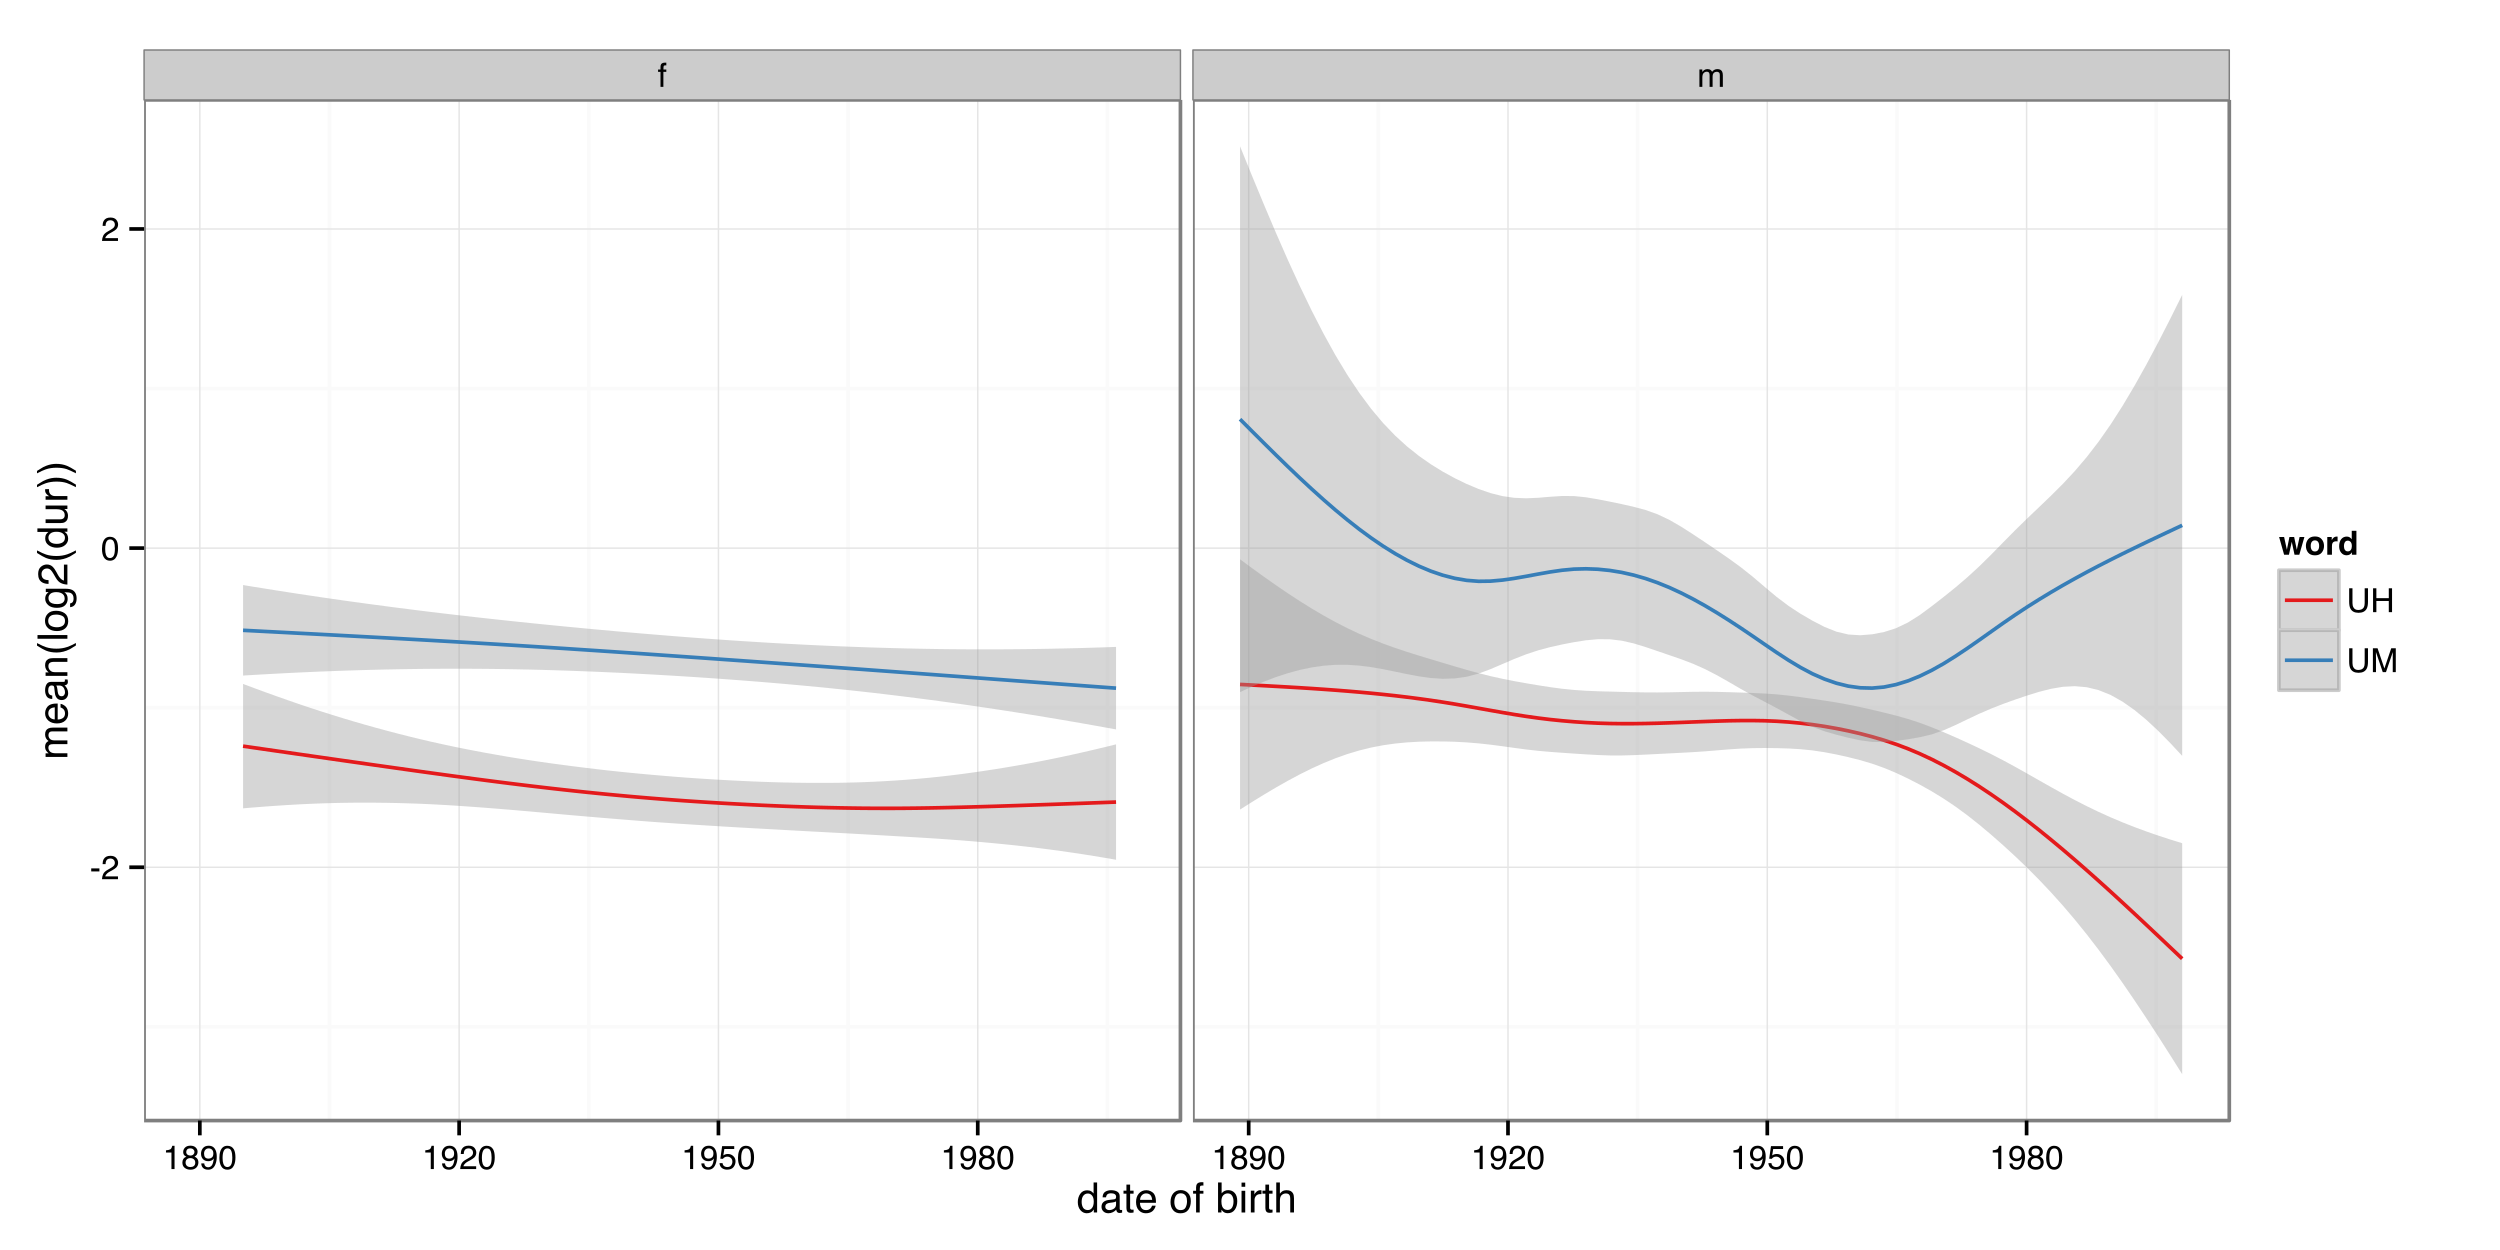 <?xml version="1.0" encoding="UTF-8"?>
<svg xmlns="http://www.w3.org/2000/svg" xmlns:xlink="http://www.w3.org/1999/xlink" width="720pt" height="360pt" viewBox="0 0 720 360" version="1.1">
<defs>
<g>
<symbol overflow="visible" id="glyph0-0">
<path style="stroke:none;" d="M 0.312 0 L 0.312 -6.875 L 5.766 -6.875 L 5.766 0 Z M 4.906 -0.859 L 4.906 -6.016 L 1.172 -6.016 L 1.172 -0.859 Z M 4.906 -0.859 "/>
</symbol>
<symbol overflow="visible" id="glyph0-1">
<path style="stroke:none;" d="M 0.828 -5.781 C 0.836 -6.133 0.898 -6.391 1.016 -6.547 C 1.211 -6.836 1.594 -6.984 2.156 -6.984 C 2.207 -6.984 2.258 -6.977 2.312 -6.969 C 2.375 -6.969 2.438 -6.969 2.5 -6.969 L 2.5 -6.188 C 2.414 -6.195 2.352 -6.203 2.312 -6.203 C 2.281 -6.203 2.242 -6.203 2.203 -6.203 C 1.953 -6.203 1.801 -6.133 1.75 -6 C 1.695 -5.875 1.672 -5.539 1.672 -5 L 2.5 -5 L 2.5 -4.328 L 1.656 -4.328 L 1.656 0 L 0.828 0 L 0.828 -4.328 L 0.125 -4.328 L 0.125 -5 L 0.828 -5 Z M 0.828 -5.781 "/>
</symbol>
<symbol overflow="visible" id="glyph0-2">
<path style="stroke:none;" d="M 0.625 -5.016 L 1.453 -5.016 L 1.453 -4.312 C 1.648 -4.551 1.832 -4.727 2 -4.844 C 2.27 -5.031 2.582 -5.125 2.938 -5.125 C 3.344 -5.125 3.664 -5.023 3.906 -4.828 C 4.039 -4.723 4.164 -4.562 4.281 -4.344 C 4.469 -4.602 4.688 -4.797 4.938 -4.922 C 5.195 -5.055 5.484 -5.125 5.797 -5.125 C 6.473 -5.125 6.93 -4.883 7.172 -4.406 C 7.305 -4.133 7.375 -3.781 7.375 -3.344 L 7.375 0 L 6.5 0 L 6.5 -3.484 C 6.5 -3.816 6.41 -4.047 6.234 -4.172 C 6.066 -4.297 5.863 -4.359 5.625 -4.359 C 5.301 -4.359 5.02 -4.25 4.781 -4.031 C 4.539 -3.812 4.422 -3.441 4.422 -2.922 L 4.422 0 L 3.562 0 L 3.562 -3.281 C 3.562 -3.613 3.52 -3.859 3.438 -4.016 C 3.312 -4.254 3.07 -4.375 2.719 -4.375 C 2.406 -4.375 2.117 -4.25 1.859 -4 C 1.598 -3.75 1.469 -3.301 1.469 -2.656 L 1.469 0 L 0.625 0 Z M 0.625 -5.016 "/>
</symbol>
<symbol overflow="visible" id="glyph0-3">
<path style="stroke:none;" d="M 0.391 -3.109 L 2.75 -3.109 L 2.75 -2.234 L 0.391 -2.234 Z M 0.391 -3.109 "/>
</symbol>
<symbol overflow="visible" id="glyph0-4">
<path style="stroke:none;" d="M 0.297 0 C 0.328 -0.57 0.445 -1.07 0.656 -1.5 C 0.863 -1.938 1.27 -2.328 1.875 -2.672 L 2.766 -3.188 C 3.172 -3.426 3.457 -3.629 3.625 -3.797 C 3.875 -4.055 4 -4.352 4 -4.688 C 4 -5.07 3.879 -5.379 3.641 -5.609 C 3.41 -5.836 3.102 -5.953 2.719 -5.953 C 2.133 -5.953 1.734 -5.734 1.516 -5.297 C 1.398 -5.066 1.336 -4.742 1.328 -4.328 L 0.469 -4.328 C 0.477 -4.91 0.582 -5.383 0.781 -5.75 C 1.145 -6.406 1.789 -6.734 2.719 -6.734 C 3.488 -6.734 4.051 -6.523 4.406 -6.109 C 4.758 -5.691 4.938 -5.227 4.938 -4.719 C 4.938 -4.188 4.75 -3.727 4.375 -3.344 C 4.156 -3.125 3.758 -2.852 3.188 -2.531 L 2.547 -2.188 C 2.242 -2.02 2.004 -1.859 1.828 -1.703 C 1.516 -1.43 1.316 -1.129 1.234 -0.797 L 4.906 -0.797 L 4.906 0 Z M 0.297 0 "/>
</symbol>
<symbol overflow="visible" id="glyph0-5">
<path style="stroke:none;" d="M 2.594 -6.703 C 3.457 -6.703 4.086 -6.348 4.484 -5.641 C 4.773 -5.086 4.922 -4.328 4.922 -3.359 C 4.922 -2.453 4.785 -1.695 4.516 -1.094 C 4.129 -0.238 3.488 0.188 2.594 0.188 C 1.781 0.188 1.18 -0.16 0.797 -0.859 C 0.461 -1.453 0.297 -2.238 0.297 -3.219 C 0.297 -3.977 0.395 -4.633 0.594 -5.188 C 0.957 -6.195 1.625 -6.703 2.594 -6.703 Z M 2.578 -0.578 C 3.016 -0.578 3.363 -0.77 3.625 -1.156 C 3.883 -1.551 4.016 -2.273 4.016 -3.328 C 4.016 -4.086 3.922 -4.711 3.734 -5.203 C 3.547 -5.703 3.18 -5.953 2.641 -5.953 C 2.148 -5.953 1.789 -5.719 1.562 -5.25 C 1.332 -4.781 1.219 -4.094 1.219 -3.188 C 1.219 -2.5 1.289 -1.945 1.438 -1.531 C 1.656 -0.895 2.035 -0.578 2.578 -0.578 Z M 2.578 -0.578 "/>
</symbol>
<symbol overflow="visible" id="glyph0-6">
<path style="stroke:none;" d="M 0.922 -4.75 L 0.922 -5.391 C 1.523 -5.453 1.945 -5.551 2.188 -5.688 C 2.426 -5.832 2.609 -6.164 2.734 -6.688 L 3.391 -6.688 L 3.391 0 L 2.5 0 L 2.5 -4.75 Z M 0.922 -4.75 "/>
</symbol>
<symbol overflow="visible" id="glyph0-7">
<path style="stroke:none;" d="M 2.609 -3.891 C 2.984 -3.891 3.273 -3.992 3.484 -4.203 C 3.691 -4.41 3.797 -4.66 3.797 -4.953 C 3.797 -5.203 3.691 -5.43 3.484 -5.641 C 3.285 -5.848 2.984 -5.953 2.578 -5.953 C 2.172 -5.953 1.875 -5.848 1.688 -5.641 C 1.508 -5.43 1.422 -5.188 1.422 -4.906 C 1.422 -4.594 1.535 -4.344 1.766 -4.156 C 2.004 -3.977 2.285 -3.891 2.609 -3.891 Z M 2.656 -0.578 C 3.051 -0.578 3.375 -0.68 3.625 -0.891 C 3.883 -1.098 4.016 -1.414 4.016 -1.844 C 4.016 -2.27 3.879 -2.594 3.609 -2.812 C 3.348 -3.039 3.008 -3.156 2.594 -3.156 C 2.195 -3.156 1.867 -3.039 1.609 -2.812 C 1.359 -2.582 1.234 -2.266 1.234 -1.859 C 1.234 -1.516 1.348 -1.211 1.578 -0.953 C 1.816 -0.703 2.176 -0.578 2.656 -0.578 Z M 1.469 -3.578 C 1.227 -3.672 1.039 -3.785 0.906 -3.922 C 0.664 -4.172 0.547 -4.5 0.547 -4.906 C 0.547 -5.406 0.723 -5.832 1.078 -6.188 C 1.441 -6.551 1.957 -6.734 2.625 -6.734 C 3.27 -6.734 3.773 -6.562 4.141 -6.219 C 4.504 -5.875 4.688 -5.477 4.688 -5.031 C 4.688 -4.613 4.582 -4.273 4.375 -4.016 C 4.25 -3.867 4.062 -3.723 3.812 -3.578 C 4.094 -3.453 4.312 -3.305 4.469 -3.141 C 4.77 -2.828 4.922 -2.422 4.922 -1.922 C 4.922 -1.336 4.723 -0.836 4.328 -0.422 C 3.93 -0.016 3.367 0.188 2.641 0.188 C 1.984 0.188 1.43 0.008 0.984 -0.344 C 0.535 -0.695 0.312 -1.211 0.312 -1.891 C 0.312 -2.285 0.406 -2.625 0.594 -2.906 C 0.789 -3.195 1.082 -3.422 1.469 -3.578 Z M 1.469 -3.578 "/>
</symbol>
<symbol overflow="visible" id="glyph0-8">
<path style="stroke:none;" d="M 1.281 -1.625 C 1.301 -1.156 1.477 -0.832 1.812 -0.656 C 1.988 -0.562 2.18 -0.516 2.391 -0.516 C 2.797 -0.516 3.141 -0.68 3.422 -1.016 C 3.703 -1.348 3.906 -2.031 4.031 -3.062 C 3.844 -2.77 3.609 -2.562 3.328 -2.438 C 3.055 -2.32 2.758 -2.266 2.438 -2.266 C 1.789 -2.266 1.281 -2.461 0.906 -2.859 C 0.531 -3.266 0.344 -3.785 0.344 -4.422 C 0.344 -5.023 0.523 -5.555 0.891 -6.016 C 1.266 -6.484 1.816 -6.719 2.547 -6.719 C 3.523 -6.719 4.195 -6.273 4.562 -5.391 C 4.77 -4.91 4.875 -4.305 4.875 -3.578 C 4.875 -2.754 4.75 -2.023 4.5 -1.391 C 4.094 -0.336 3.398 0.188 2.422 0.188 C 1.766 0.188 1.266 0.016 0.922 -0.328 C 0.586 -0.672 0.422 -1.102 0.422 -1.625 Z M 2.547 -3 C 2.879 -3 3.188 -3.109 3.469 -3.328 C 3.75 -3.547 3.891 -3.93 3.891 -4.484 C 3.891 -4.973 3.766 -5.336 3.516 -5.578 C 3.266 -5.828 2.945 -5.953 2.562 -5.953 C 2.145 -5.953 1.816 -5.812 1.578 -5.531 C 1.336 -5.258 1.219 -4.891 1.219 -4.422 C 1.219 -3.984 1.32 -3.633 1.531 -3.375 C 1.75 -3.125 2.086 -3 2.547 -3 Z M 2.547 -3 "/>
</symbol>
<symbol overflow="visible" id="glyph0-9">
<path style="stroke:none;" d="M 1.188 -1.703 C 1.238 -1.223 1.461 -0.895 1.859 -0.719 C 2.055 -0.625 2.285 -0.578 2.547 -0.578 C 3.047 -0.578 3.414 -0.734 3.656 -1.047 C 3.895 -1.367 4.016 -1.723 4.016 -2.109 C 4.016 -2.578 3.867 -2.938 3.578 -3.188 C 3.297 -3.445 2.957 -3.578 2.562 -3.578 C 2.27 -3.578 2.02 -3.52 1.812 -3.406 C 1.602 -3.289 1.426 -3.133 1.281 -2.938 L 0.547 -2.984 L 1.062 -6.594 L 4.547 -6.594 L 4.547 -5.781 L 1.703 -5.781 L 1.406 -3.922 C 1.562 -4.035 1.711 -4.125 1.859 -4.188 C 2.109 -4.289 2.395 -4.344 2.719 -4.344 C 3.332 -4.344 3.852 -4.141 4.281 -3.734 C 4.707 -3.336 4.922 -2.836 4.922 -2.234 C 4.922 -1.598 4.723 -1.035 4.328 -0.547 C 3.941 -0.066 3.32 0.172 2.469 0.172 C 1.914 0.172 1.43 0.02 1.016 -0.281 C 0.598 -0.594 0.363 -1.066 0.312 -1.703 Z M 1.188 -1.703 "/>
</symbol>
<symbol overflow="visible" id="glyph0-10">
<path style="stroke:none;" d="M 1.75 -6.875 L 1.75 -2.625 C 1.75 -2.125 1.844 -1.707 2.031 -1.375 C 2.301 -0.875 2.766 -0.625 3.422 -0.625 C 4.211 -0.625 4.754 -0.895 5.047 -1.438 C 5.191 -1.738 5.266 -2.133 5.266 -2.625 L 5.266 -6.875 L 6.219 -6.875 L 6.219 -3.016 C 6.219 -2.172 6.102 -1.52 5.875 -1.062 C 5.457 -0.227 4.664 0.188 3.5 0.188 C 2.344 0.188 1.555 -0.227 1.141 -1.062 C 0.91 -1.52 0.797 -2.172 0.797 -3.016 L 0.797 -6.875 Z M 3.516 -6.875 Z M 3.516 -6.875 "/>
</symbol>
<symbol overflow="visible" id="glyph0-11">
<path style="stroke:none;" d="M 0.75 -6.875 L 1.703 -6.875 L 1.703 -4.031 L 5.281 -4.031 L 5.281 -6.875 L 6.219 -6.875 L 6.219 0 L 5.281 0 L 5.281 -3.219 L 1.703 -3.219 L 1.703 0 L 0.75 0 Z M 0.75 -6.875 "/>
</symbol>
<symbol overflow="visible" id="glyph0-12">
<path style="stroke:none;" d="M 0.703 -6.875 L 2.047 -6.875 L 4.016 -1.062 L 5.984 -6.875 L 7.297 -6.875 L 7.297 0 L 6.422 0 L 6.422 -4.062 C 6.422 -4.195 6.422 -4.426 6.422 -4.75 C 6.43 -5.082 6.438 -5.43 6.438 -5.797 L 4.469 0 L 3.547 0 L 1.578 -5.797 L 1.578 -5.594 C 1.578 -5.426 1.578 -5.172 1.578 -4.828 C 1.586 -4.484 1.594 -4.227 1.594 -4.062 L 1.594 0 L 0.703 0 Z M 0.703 -6.875 "/>
</symbol>
<symbol overflow="visible" id="glyph1-0">
<path style="stroke:none;" d="M 0.391 0 L 0.391 -8.609 L 7.219 -8.609 L 7.219 0 Z M 6.141 -1.078 L 6.141 -7.531 L 1.469 -7.531 L 1.469 -1.078 Z M 6.141 -1.078 "/>
</symbol>
<symbol overflow="visible" id="glyph1-1">
<path style="stroke:none;" d="M 1.438 -3.062 C 1.438 -2.395 1.578 -1.832 1.859 -1.375 C 2.148 -0.926 2.609 -0.703 3.234 -0.703 C 3.723 -0.703 4.125 -0.91 4.438 -1.328 C 4.758 -1.742 4.922 -2.348 4.922 -3.141 C 4.922 -3.93 4.754 -4.516 4.422 -4.891 C 4.098 -5.273 3.703 -5.469 3.234 -5.469 C 2.703 -5.469 2.27 -5.266 1.938 -4.859 C 1.602 -4.453 1.438 -3.852 1.438 -3.062 Z M 3.031 -6.391 C 3.508 -6.391 3.91 -6.285 4.234 -6.078 C 4.422 -5.961 4.633 -5.758 4.875 -5.469 L 4.875 -8.641 L 5.891 -8.641 L 5.891 0 L 4.938 0 L 4.938 -0.875 C 4.695 -0.488 4.406 -0.207 4.062 -0.031 C 3.727 0.133 3.344 0.219 2.906 0.219 C 2.207 0.219 1.602 -0.07 1.094 -0.656 C 0.582 -1.25 0.328 -2.031 0.328 -3 C 0.328 -3.914 0.562 -4.707 1.031 -5.375 C 1.5 -6.051 2.164 -6.391 3.031 -6.391 Z M 3.031 -6.391 "/>
</symbol>
<symbol overflow="visible" id="glyph1-2">
<path style="stroke:none;" d="M 1.578 -1.672 C 1.578 -1.367 1.688 -1.129 1.906 -0.953 C 2.133 -0.773 2.398 -0.688 2.703 -0.688 C 3.078 -0.688 3.438 -0.77 3.781 -0.938 C 4.375 -1.227 4.672 -1.695 4.672 -2.344 L 4.672 -3.188 C 4.535 -3.113 4.363 -3.047 4.156 -2.984 C 3.957 -2.93 3.758 -2.895 3.562 -2.875 L 2.938 -2.797 C 2.551 -2.742 2.258 -2.66 2.062 -2.547 C 1.738 -2.367 1.578 -2.078 1.578 -1.672 Z M 4.141 -3.797 C 4.379 -3.828 4.539 -3.93 4.625 -4.109 C 4.664 -4.203 4.688 -4.336 4.688 -4.516 C 4.688 -4.867 4.555 -5.125 4.297 -5.281 C 4.047 -5.445 3.688 -5.531 3.219 -5.531 C 2.664 -5.531 2.273 -5.383 2.047 -5.094 C 1.91 -4.926 1.82 -4.68 1.781 -4.359 L 0.797 -4.359 C 0.816 -5.129 1.066 -5.664 1.547 -5.969 C 2.035 -6.27 2.598 -6.422 3.234 -6.422 C 3.973 -6.422 4.57 -6.281 5.031 -6 C 5.488 -5.719 5.719 -5.281 5.719 -4.688 L 5.719 -1.078 C 5.719 -0.973 5.738 -0.883 5.781 -0.812 C 5.832 -0.75 5.93 -0.719 6.078 -0.719 C 6.117 -0.719 6.164 -0.719 6.219 -0.719 C 6.281 -0.727 6.348 -0.738 6.422 -0.75 L 6.422 0.031 C 6.254 0.07 6.125 0.098 6.031 0.109 C 5.945 0.129 5.832 0.141 5.688 0.141 C 5.32 0.141 5.062 0.008 4.906 -0.25 C 4.812 -0.383 4.75 -0.578 4.719 -0.828 C 4.5 -0.547 4.188 -0.301 3.781 -0.094 C 3.383 0.113 2.945 0.219 2.469 0.219 C 1.883 0.219 1.406 0.039 1.031 -0.312 C 0.664 -0.664 0.484 -1.109 0.484 -1.641 C 0.484 -2.223 0.664 -2.676 1.031 -3 C 1.395 -3.32 1.867 -3.52 2.453 -3.594 Z M 3.266 -6.422 Z M 3.266 -6.422 "/>
</symbol>
<symbol overflow="visible" id="glyph1-3">
<path style="stroke:none;" d="M 0.984 -8.031 L 2.047 -8.031 L 2.047 -6.281 L 3.047 -6.281 L 3.047 -5.422 L 2.047 -5.422 L 2.047 -1.312 C 2.047 -1.094 2.125 -0.945 2.281 -0.875 C 2.352 -0.832 2.488 -0.812 2.688 -0.812 C 2.738 -0.812 2.789 -0.812 2.844 -0.812 C 2.906 -0.82 2.973 -0.828 3.047 -0.828 L 3.047 0 C 2.93 0.031 2.805 0.051 2.672 0.062 C 2.547 0.082 2.406 0.094 2.25 0.094 C 1.758 0.094 1.426 -0.031 1.25 -0.281 C 1.07 -0.531 0.984 -0.859 0.984 -1.266 L 0.984 -5.422 L 0.141 -5.422 L 0.141 -6.281 L 0.984 -6.281 Z M 0.984 -8.031 "/>
</symbol>
<symbol overflow="visible" id="glyph1-4">
<path style="stroke:none;" d="M 3.391 -6.422 C 3.836 -6.422 4.27 -6.316 4.688 -6.109 C 5.102 -5.898 5.422 -5.629 5.641 -5.297 C 5.848 -4.973 5.988 -4.602 6.062 -4.188 C 6.125 -3.895 6.156 -3.43 6.156 -2.797 L 1.547 -2.797 C 1.566 -2.16 1.719 -1.648 2 -1.266 C 2.281 -0.879 2.719 -0.688 3.312 -0.688 C 3.863 -0.688 4.301 -0.867 4.625 -1.234 C 4.812 -1.441 4.945 -1.688 5.031 -1.969 L 6.062 -1.969 C 6.039 -1.738 5.953 -1.484 5.797 -1.203 C 5.641 -0.922 5.469 -0.688 5.281 -0.5 C 4.957 -0.188 4.555 0.02 4.078 0.125 C 3.828 0.188 3.539 0.219 3.219 0.219 C 2.438 0.219 1.773 -0.062 1.234 -0.625 C 0.691 -1.195 0.422 -1.992 0.422 -3.016 C 0.422 -4.023 0.691 -4.844 1.234 -5.469 C 1.785 -6.102 2.504 -6.422 3.391 -6.422 Z M 5.062 -3.641 C 5.02 -4.098 4.922 -4.461 4.766 -4.734 C 4.484 -5.242 4.004 -5.5 3.328 -5.5 C 2.836 -5.5 2.426 -5.32 2.094 -4.969 C 1.77 -4.625 1.598 -4.18 1.578 -3.641 Z M 3.281 -6.422 Z M 3.281 -6.422 "/>
</symbol>
<symbol overflow="visible" id="glyph1-5">
<path style="stroke:none;" d=""/>
</symbol>
<symbol overflow="visible" id="glyph1-6">
<path style="stroke:none;" d="M 3.266 -0.688 C 3.961 -0.688 4.441 -0.945 4.703 -1.469 C 4.961 -2 5.094 -2.586 5.094 -3.234 C 5.094 -3.828 5 -4.305 4.812 -4.672 C 4.508 -5.242 4 -5.531 3.281 -5.531 C 2.633 -5.531 2.164 -5.285 1.875 -4.797 C 1.582 -4.305 1.438 -3.711 1.438 -3.016 C 1.438 -2.348 1.582 -1.789 1.875 -1.344 C 2.164 -0.906 2.629 -0.688 3.266 -0.688 Z M 3.312 -6.453 C 4.113 -6.453 4.789 -6.18 5.344 -5.641 C 5.906 -5.109 6.188 -4.316 6.188 -3.266 C 6.188 -2.254 5.941 -1.414 5.453 -0.75 C 4.961 -0.094 4.203 0.234 3.172 0.234 C 2.305 0.234 1.617 -0.055 1.109 -0.641 C 0.598 -1.234 0.344 -2.02 0.344 -3 C 0.344 -4.051 0.609 -4.891 1.141 -5.516 C 1.68 -6.141 2.406 -6.453 3.312 -6.453 Z M 3.266 -6.422 Z M 3.266 -6.422 "/>
</symbol>
<symbol overflow="visible" id="glyph1-7">
<path style="stroke:none;" d="M 1.031 -7.234 C 1.051 -7.672 1.129 -7.988 1.266 -8.188 C 1.516 -8.551 1.988 -8.734 2.688 -8.734 C 2.758 -8.734 2.828 -8.727 2.891 -8.719 C 2.961 -8.719 3.047 -8.711 3.141 -8.703 L 3.141 -7.75 C 3.023 -7.758 2.941 -7.766 2.891 -7.766 C 2.848 -7.766 2.805 -7.766 2.766 -7.766 C 2.441 -7.766 2.25 -7.68 2.188 -7.516 C 2.125 -7.348 2.094 -6.926 2.094 -6.25 L 3.141 -6.25 L 3.141 -5.422 L 2.078 -5.422 L 2.078 0 L 1.031 0 L 1.031 -5.422 L 0.172 -5.422 L 0.172 -6.25 L 1.031 -6.25 Z M 1.031 -7.234 "/>
</symbol>
<symbol overflow="visible" id="glyph1-8">
<path style="stroke:none;" d="M 0.688 -8.641 L 1.719 -8.641 L 1.719 -5.516 C 1.945 -5.816 2.223 -6.047 2.547 -6.203 C 2.867 -6.359 3.219 -6.438 3.594 -6.438 C 4.375 -6.438 5.004 -6.164 5.484 -5.625 C 5.973 -5.094 6.219 -4.305 6.219 -3.266 C 6.219 -2.266 5.977 -1.438 5.5 -0.781 C 5.02 -0.125 4.352 0.203 3.5 0.203 C 3.02 0.203 2.617 0.086 2.297 -0.141 C 2.098 -0.285 1.891 -0.504 1.672 -0.797 L 1.672 0 L 0.688 0 Z M 3.438 -0.734 C 4.008 -0.734 4.438 -0.957 4.719 -1.406 C 5 -1.863 5.141 -2.461 5.141 -3.203 C 5.141 -3.867 5 -4.414 4.719 -4.844 C 4.438 -5.281 4.02 -5.5 3.469 -5.5 C 2.988 -5.5 2.566 -5.32 2.203 -4.969 C 1.836 -4.613 1.656 -4.023 1.656 -3.203 C 1.656 -2.617 1.727 -2.141 1.875 -1.766 C 2.156 -1.078 2.676 -0.734 3.438 -0.734 Z M 3.438 -0.734 "/>
</symbol>
<symbol overflow="visible" id="glyph1-9">
<path style="stroke:none;" d="M 0.781 -6.25 L 1.844 -6.25 L 1.844 0 L 0.781 0 Z M 0.781 -8.609 L 1.844 -8.609 L 1.844 -7.406 L 0.781 -7.406 Z M 0.781 -8.609 "/>
</symbol>
<symbol overflow="visible" id="glyph1-10">
<path style="stroke:none;" d="M 0.797 -6.281 L 1.812 -6.281 L 1.812 -5.188 C 1.883 -5.406 2.082 -5.664 2.406 -5.969 C 2.727 -6.27 3.098 -6.422 3.516 -6.422 C 3.535 -6.422 3.566 -6.414 3.609 -6.406 C 3.66 -6.406 3.742 -6.398 3.859 -6.391 L 3.859 -5.281 C 3.797 -5.289 3.738 -5.297 3.688 -5.297 C 3.633 -5.297 3.578 -5.297 3.516 -5.297 C 2.984 -5.297 2.57 -5.125 2.281 -4.781 C 2 -4.445 1.859 -4.055 1.859 -3.609 L 1.859 0 L 0.797 0 Z M 0.797 -6.281 "/>
</symbol>
<symbol overflow="visible" id="glyph1-11">
<path style="stroke:none;" d="M 0.781 -8.641 L 1.828 -8.641 L 1.828 -5.422 C 2.078 -5.742 2.301 -5.969 2.5 -6.094 C 2.844 -6.312 3.27 -6.422 3.781 -6.422 C 4.688 -6.422 5.301 -6.102 5.625 -5.469 C 5.801 -5.125 5.891 -4.645 5.891 -4.031 L 5.891 0 L 4.812 0 L 4.812 -3.953 C 4.812 -4.41 4.75 -4.75 4.625 -4.969 C 4.438 -5.312 4.078 -5.484 3.547 -5.484 C 3.109 -5.484 2.711 -5.332 2.359 -5.031 C 2.004 -4.727 1.828 -4.16 1.828 -3.328 L 1.828 0 L 0.781 0 Z M 0.781 -8.641 "/>
</symbol>
<symbol overflow="visible" id="glyph2-0">
<path style="stroke:none;" d="M 0 -0.391 L -8.609 -0.391 L -8.609 -7.219 L 0 -7.219 Z M -1.078 -6.141 L -7.531 -6.141 L -7.531 -1.469 L -1.078 -1.469 Z M -1.078 -6.141 "/>
</symbol>
<symbol overflow="visible" id="glyph2-1">
<path style="stroke:none;" d="M -6.281 -0.781 L -6.281 -1.812 L -5.391 -1.812 C -5.691 -2.062 -5.914 -2.289 -6.062 -2.5 C -6.301 -2.844 -6.422 -3.238 -6.422 -3.688 C -6.422 -4.188 -6.297 -4.586 -6.047 -4.891 C -5.91 -5.055 -5.703 -5.211 -5.422 -5.359 C -5.766 -5.586 -6.016 -5.859 -6.172 -6.172 C -6.336 -6.492 -6.422 -6.852 -6.422 -7.25 C -6.422 -8.094 -6.113 -8.664 -5.5 -8.969 C -5.176 -9.133 -4.734 -9.219 -4.172 -9.219 L 0 -9.219 L 0 -8.125 L -4.359 -8.125 C -4.773 -8.125 -5.062 -8.02 -5.219 -7.812 C -5.375 -7.602 -5.453 -7.348 -5.453 -7.047 C -5.453 -6.629 -5.312 -6.27 -5.031 -5.969 C -4.758 -5.676 -4.301 -5.531 -3.656 -5.531 L 0 -5.531 L 0 -4.453 L -4.094 -4.453 C -4.52 -4.453 -4.832 -4.398 -5.031 -4.297 C -5.32 -4.141 -5.469 -3.844 -5.469 -3.406 C -5.469 -3.008 -5.312 -2.645 -5 -2.312 C -4.695 -1.988 -4.141 -1.828 -3.328 -1.828 L 0 -1.828 L 0 -0.781 Z M -6.281 -0.781 "/>
</symbol>
<symbol overflow="visible" id="glyph2-2">
<path style="stroke:none;" d="M -6.422 -3.391 C -6.422 -3.836 -6.316 -4.27 -6.109 -4.688 C -5.898 -5.102 -5.629 -5.422 -5.297 -5.641 C -4.973 -5.848 -4.602 -5.988 -4.188 -6.062 C -3.895 -6.125 -3.43 -6.156 -2.797 -6.156 L -2.797 -1.547 C -2.16 -1.566 -1.648 -1.719 -1.266 -2 C -0.879 -2.281 -0.688 -2.719 -0.688 -3.312 C -0.688 -3.863 -0.867 -4.301 -1.234 -4.625 C -1.441 -4.812 -1.688 -4.945 -1.969 -5.031 L -1.969 -6.062 C -1.738 -6.039 -1.484 -5.953 -1.203 -5.797 C -0.922 -5.641 -0.688 -5.469 -0.5 -5.281 C -0.188 -4.957 0.02 -4.555 0.125 -4.078 C 0.188 -3.828 0.219 -3.539 0.219 -3.219 C 0.219 -2.438 -0.062 -1.773 -0.625 -1.234 C -1.195 -0.691 -1.992 -0.422 -3.016 -0.422 C -4.023 -0.422 -4.844 -0.691 -5.469 -1.234 C -6.102 -1.785 -6.422 -2.504 -6.422 -3.391 Z M -3.641 -5.062 C -4.098 -5.02 -4.461 -4.922 -4.734 -4.766 C -5.242 -4.484 -5.5 -4.004 -5.5 -3.328 C -5.5 -2.836 -5.32 -2.426 -4.969 -2.094 C -4.625 -1.77 -4.18 -1.598 -3.641 -1.578 Z M -6.422 -3.281 Z M -6.422 -3.281 "/>
</symbol>
<symbol overflow="visible" id="glyph2-3">
<path style="stroke:none;" d="M -1.672 -1.578 C -1.367 -1.578 -1.129 -1.688 -0.953 -1.906 C -0.773 -2.133 -0.688 -2.398 -0.688 -2.703 C -0.688 -3.078 -0.77 -3.438 -0.938 -3.781 C -1.227 -4.375 -1.695 -4.672 -2.344 -4.672 L -3.188 -4.672 C -3.113 -4.535 -3.047 -4.363 -2.984 -4.156 C -2.93 -3.957 -2.895 -3.758 -2.875 -3.562 L -2.797 -2.938 C -2.742 -2.551 -2.66 -2.258 -2.547 -2.062 C -2.367 -1.738 -2.078 -1.578 -1.672 -1.578 Z M -3.797 -4.141 C -3.828 -4.379 -3.93 -4.539 -4.109 -4.625 C -4.203 -4.664 -4.336 -4.688 -4.516 -4.688 C -4.867 -4.688 -5.125 -4.555 -5.281 -4.297 C -5.445 -4.047 -5.531 -3.688 -5.531 -3.219 C -5.531 -2.664 -5.383 -2.273 -5.094 -2.047 C -4.926 -1.91 -4.68 -1.82 -4.359 -1.781 L -4.359 -0.797 C -5.129 -0.816 -5.664 -1.066 -5.969 -1.547 C -6.27 -2.035 -6.422 -2.598 -6.422 -3.234 C -6.422 -3.973 -6.281 -4.57 -6 -5.031 C -5.719 -5.488 -5.281 -5.719 -4.688 -5.719 L -1.078 -5.719 C -0.973 -5.719 -0.883 -5.738 -0.812 -5.781 C -0.75 -5.832 -0.719 -5.93 -0.719 -6.078 C -0.719 -6.117 -0.719 -6.164 -0.719 -6.219 C -0.727 -6.281 -0.738 -6.348 -0.75 -6.422 L 0.031 -6.422 C 0.07 -6.254 0.098 -6.125 0.109 -6.031 C 0.129 -5.945 0.141 -5.832 0.141 -5.688 C 0.141 -5.32 0.008 -5.062 -0.25 -4.906 C -0.383 -4.812 -0.578 -4.75 -0.828 -4.719 C -0.547 -4.5 -0.301 -4.188 -0.094 -3.781 C 0.113 -3.383 0.219 -2.945 0.219 -2.469 C 0.219 -1.883 0.039 -1.406 -0.312 -1.031 C -0.664 -0.664 -1.109 -0.484 -1.641 -0.484 C -2.223 -0.484 -2.676 -0.664 -3 -1.031 C -3.32 -1.395 -3.52 -1.867 -3.594 -2.453 Z M -6.422 -3.266 Z M -6.422 -3.266 "/>
</symbol>
<symbol overflow="visible" id="glyph2-4">
<path style="stroke:none;" d="M -6.281 -0.781 L -6.281 -1.781 L -5.391 -1.781 C -5.754 -2.07 -6.016 -2.383 -6.172 -2.719 C -6.336 -3.051 -6.422 -3.422 -6.422 -3.828 C -6.422 -4.711 -6.109 -5.312 -5.484 -5.625 C -5.141 -5.801 -4.656 -5.891 -4.031 -5.891 L 0 -5.891 L 0 -4.812 L -3.953 -4.812 C -4.336 -4.812 -4.645 -4.754 -4.875 -4.641 C -5.27 -4.453 -5.469 -4.113 -5.469 -3.625 C -5.469 -3.375 -5.441 -3.172 -5.391 -3.016 C -5.305 -2.723 -5.133 -2.469 -4.875 -2.25 C -4.664 -2.07 -4.453 -1.957 -4.234 -1.906 C -4.016 -1.852 -3.695 -1.828 -3.281 -1.828 L 0 -1.828 L 0 -0.781 Z M -6.422 -3.25 Z M -6.422 -3.25 "/>
</symbol>
<symbol overflow="visible" id="glyph2-5">
<path style="stroke:none;" d="M -8.75 -3.547 C -7.562 -2.93 -6.688 -2.535 -6.125 -2.359 C -5.258 -2.078 -4.27 -1.938 -3.156 -1.938 C -2.02 -1.938 -0.984 -2.098 -0.047 -2.422 C 0.535 -2.609 1.367 -2.988 2.453 -3.562 L 2.453 -2.859 C 1.555 -2.285 0.984 -1.93 0.734 -1.797 C 0.492 -1.66 0.16 -1.516 -0.266 -1.359 C -0.836 -1.141 -1.453 -0.984 -2.109 -0.891 C -2.453 -0.848 -2.773 -0.828 -3.078 -0.828 C -4.234 -0.828 -5.266 -1.008 -6.172 -1.375 C -6.742 -1.602 -7.602 -2.082 -8.75 -2.812 Z M -8.75 -3.547 "/>
</symbol>
<symbol overflow="visible" id="glyph2-6">
<path style="stroke:none;" d="M -8.609 -0.797 L -8.609 -1.859 L 0 -1.859 L 0 -0.797 Z M -8.609 -0.797 "/>
</symbol>
<symbol overflow="visible" id="glyph2-7">
<path style="stroke:none;" d="M -0.688 -3.266 C -0.688 -3.961 -0.945 -4.441 -1.469 -4.703 C -2 -4.961 -2.586 -5.094 -3.234 -5.094 C -3.828 -5.094 -4.305 -5 -4.672 -4.812 C -5.242 -4.508 -5.531 -4 -5.531 -3.281 C -5.531 -2.633 -5.285 -2.164 -4.797 -1.875 C -4.305 -1.582 -3.711 -1.438 -3.016 -1.438 C -2.348 -1.438 -1.789 -1.582 -1.344 -1.875 C -0.906 -2.164 -0.688 -2.629 -0.688 -3.266 Z M -6.453 -3.312 C -6.453 -4.113 -6.18 -4.789 -5.641 -5.344 C -5.109 -5.906 -4.316 -6.188 -3.266 -6.188 C -2.254 -6.188 -1.414 -5.941 -0.75 -5.453 C -0.094 -4.961 0.234 -4.203 0.234 -3.172 C 0.234 -2.305 -0.055 -1.617 -0.641 -1.109 C -1.234 -0.598 -2.02 -0.344 -3 -0.344 C -4.051 -0.344 -4.891 -0.609 -5.516 -1.141 C -6.141 -1.68 -6.453 -2.406 -6.453 -3.312 Z M -6.422 -3.266 Z M -6.422 -3.266 "/>
</symbol>
<symbol overflow="visible" id="glyph2-8">
<path style="stroke:none;" d="M -6.391 -2.984 C -6.391 -3.484 -6.27 -3.914 -6.031 -4.281 C -5.883 -4.477 -5.68 -4.68 -5.422 -4.891 L -6.219 -4.891 L -6.219 -5.859 L -0.516 -5.859 C 0.285 -5.859 0.914 -5.742 1.375 -5.516 C 2.227 -5.078 2.656 -4.25 2.656 -3.031 C 2.656 -2.352 2.504 -1.785 2.203 -1.328 C 1.898 -0.867 1.426 -0.609 0.781 -0.547 L 0.781 -1.625 C 1.062 -1.676 1.281 -1.773 1.438 -1.922 C 1.664 -2.16 1.781 -2.535 1.781 -3.047 C 1.781 -3.859 1.492 -4.391 0.922 -4.641 C 0.586 -4.785 -0.008 -4.852 -0.875 -4.844 C -0.551 -4.633 -0.312 -4.379 -0.156 -4.078 C 0 -3.785 0.078 -3.395 0.078 -2.906 C 0.078 -2.227 -0.16 -1.633 -0.641 -1.125 C -1.129 -0.613 -1.93 -0.359 -3.047 -0.359 C -4.098 -0.359 -4.914 -0.613 -5.5 -1.125 C -6.094 -1.645 -6.391 -2.266 -6.391 -2.984 Z M -3.172 -4.891 C -3.941 -4.891 -4.516 -4.727 -4.891 -4.406 C -5.266 -4.082 -5.453 -3.676 -5.453 -3.188 C -5.453 -2.438 -5.102 -1.926 -4.406 -1.656 C -4.039 -1.508 -3.555 -1.438 -2.953 -1.438 C -2.242 -1.438 -1.703 -1.578 -1.328 -1.859 C -0.961 -2.148 -0.781 -2.539 -0.781 -3.031 C -0.781 -3.789 -1.125 -4.32 -1.812 -4.625 C -2.195 -4.801 -2.648 -4.891 -3.172 -4.891 Z M -6.422 -3.109 Z M -6.422 -3.109 "/>
</symbol>
<symbol overflow="visible" id="glyph2-9">
<path style="stroke:none;" d="M 0 -0.375 C -0.719 -0.414 -1.344 -0.566 -1.875 -0.828 C -2.414 -1.086 -2.906 -1.594 -3.344 -2.344 L -4 -3.469 C -4.289 -3.969 -4.539 -4.32 -4.75 -4.531 C -5.07 -4.852 -5.441 -5.016 -5.859 -5.016 C -6.348 -5.016 -6.734 -4.863 -7.016 -4.562 C -7.305 -4.27 -7.453 -3.883 -7.453 -3.406 C -7.453 -2.676 -7.18 -2.176 -6.641 -1.906 C -6.336 -1.75 -5.93 -1.664 -5.422 -1.656 L -5.422 -0.578 C -6.148 -0.586 -6.742 -0.723 -7.203 -0.984 C -8.016 -1.441 -8.422 -2.25 -8.422 -3.406 C -8.422 -4.363 -8.16 -5.062 -7.641 -5.5 C -7.117 -5.945 -6.539 -6.172 -5.906 -6.172 C -5.238 -6.172 -4.664 -5.938 -4.188 -5.469 C -3.906 -5.195 -3.566 -4.707 -3.172 -4 L -2.734 -3.188 C -2.523 -2.812 -2.32 -2.516 -2.125 -2.297 C -1.789 -1.898 -1.414 -1.648 -1 -1.547 L -1 -6.141 L 0 -6.141 Z M 0 -0.375 "/>
</symbol>
<symbol overflow="visible" id="glyph2-10">
<path style="stroke:none;" d="M -3.062 -1.438 C -2.395 -1.438 -1.832 -1.578 -1.375 -1.859 C -0.926 -2.148 -0.703 -2.609 -0.703 -3.234 C -0.703 -3.723 -0.91 -4.125 -1.328 -4.438 C -1.742 -4.758 -2.348 -4.922 -3.141 -4.922 C -3.93 -4.922 -4.516 -4.754 -4.891 -4.422 C -5.273 -4.098 -5.469 -3.703 -5.469 -3.234 C -5.469 -2.703 -5.266 -2.27 -4.859 -1.938 C -4.453 -1.602 -3.852 -1.438 -3.062 -1.438 Z M -6.391 -3.031 C -6.391 -3.508 -6.285 -3.91 -6.078 -4.234 C -5.961 -4.422 -5.758 -4.633 -5.469 -4.875 L -8.641 -4.875 L -8.641 -5.891 L 0 -5.891 L 0 -4.938 L -0.875 -4.938 C -0.488 -4.695 -0.207 -4.406 -0.031 -4.062 C 0.133 -3.727 0.219 -3.344 0.219 -2.906 C 0.219 -2.207 -0.07 -1.602 -0.656 -1.094 C -1.25 -0.582 -2.031 -0.328 -3 -0.328 C -3.914 -0.328 -4.707 -0.562 -5.375 -1.031 C -6.051 -1.5 -6.391 -2.164 -6.391 -3.031 Z M -6.391 -3.031 "/>
</symbol>
<symbol overflow="visible" id="glyph2-11">
<path style="stroke:none;" d="M -6.281 -1.828 L -2.109 -1.828 C -1.785 -1.828 -1.523 -1.879 -1.328 -1.984 C -0.953 -2.172 -0.766 -2.52 -0.766 -3.031 C -0.766 -3.758 -1.094 -4.258 -1.75 -4.531 C -2.102 -4.676 -2.582 -4.75 -3.188 -4.75 L -6.281 -4.75 L -6.281 -5.797 L 0 -5.797 L 0 -4.812 L -0.922 -4.812 C -0.68 -4.676 -0.484 -4.508 -0.328 -4.312 C 0.004 -3.906 0.172 -3.414 0.172 -2.844 C 0.172 -1.945 -0.129 -1.336 -0.734 -1.016 C -1.047 -0.836 -1.473 -0.75 -2.016 -0.75 L -6.281 -0.75 Z M -6.422 -3.281 Z M -6.422 -3.281 "/>
</symbol>
<symbol overflow="visible" id="glyph2-12">
<path style="stroke:none;" d="M -6.281 -0.797 L -6.281 -1.812 L -5.188 -1.812 C -5.406 -1.883 -5.664 -2.082 -5.969 -2.406 C -6.27 -2.727 -6.422 -3.098 -6.422 -3.516 C -6.422 -3.535 -6.414 -3.566 -6.406 -3.609 C -6.406 -3.66 -6.398 -3.742 -6.391 -3.859 L -5.281 -3.859 C -5.289 -3.797 -5.297 -3.738 -5.297 -3.688 C -5.297 -3.633 -5.297 -3.578 -5.297 -3.516 C -5.297 -2.984 -5.125 -2.57 -4.781 -2.281 C -4.445 -2 -4.055 -1.859 -3.609 -1.859 L 0 -1.859 L 0 -0.797 Z M -6.281 -0.797 "/>
</symbol>
<symbol overflow="visible" id="glyph2-13">
<path style="stroke:none;" d="M 2.453 -0.422 C 1.242 -1.035 0.359 -1.438 -0.203 -1.625 C -1.035 -1.895 -2.02 -2.031 -3.156 -2.031 C -4.281 -2.031 -5.312 -1.867 -6.25 -1.547 C -6.832 -1.359 -7.664 -0.977 -8.75 -0.406 L -8.75 -1.109 C -7.789 -1.711 -7.195 -2.078 -6.969 -2.203 C -6.75 -2.328 -6.441 -2.461 -6.047 -2.609 C -5.555 -2.797 -5.07 -2.93 -4.594 -3.016 C -4.113 -3.098 -3.656 -3.141 -3.219 -3.141 C -2.062 -3.141 -1.031 -2.953 -0.125 -2.578 C 0.457 -2.348 1.316 -1.875 2.453 -1.156 Z M 2.453 -0.422 "/>
</symbol>
<symbol overflow="visible" id="glyph3-0">
<path style="stroke:none;" d="M 0.719 0 L 0.719 -6.906 L 6.281 -6.906 L 6.281 0 Z M 5.422 -0.859 L 5.422 -6.047 L 1.578 -6.047 L 1.578 -0.859 Z M 5.422 -0.859 "/>
</symbol>
<symbol overflow="visible" id="glyph3-1">
<path style="stroke:none;" d="M 3.031 -5.109 L 4.391 -5.109 L 5.156 -1.422 L 5.953 -5.109 L 7.344 -5.109 L 5.875 0 L 4.5 0 L 3.703 -3.719 L 2.891 0 L 1.5 0 L 0.062 -5.109 L 1.5 -5.109 L 2.297 -1.438 Z M 3.031 -5.109 "/>
</symbol>
<symbol overflow="visible" id="glyph3-2">
<path style="stroke:none;" d="M 2.906 -0.938 C 3.301 -0.938 3.602 -1.078 3.812 -1.359 C 4.02 -1.641 4.125 -2.035 4.125 -2.547 C 4.125 -3.055 4.02 -3.445 3.812 -3.719 C 3.602 -4 3.301 -4.141 2.906 -4.141 C 2.52 -4.141 2.223 -4 2.016 -3.719 C 1.805 -3.445 1.703 -3.055 1.703 -2.547 C 1.703 -2.035 1.805 -1.641 2.016 -1.359 C 2.223 -1.078 2.52 -0.938 2.906 -0.938 Z M 5.531 -2.547 C 5.531 -1.797 5.312 -1.156 4.875 -0.625 C 4.445 -0.094 3.797 0.172 2.922 0.172 C 2.047 0.172 1.391 -0.094 0.953 -0.625 C 0.523 -1.156 0.312 -1.797 0.312 -2.547 C 0.312 -3.285 0.523 -3.922 0.953 -4.453 C 1.391 -4.992 2.047 -5.266 2.922 -5.266 C 3.797 -5.266 4.445 -4.992 4.875 -4.453 C 5.312 -3.922 5.531 -3.285 5.531 -2.547 Z M 2.922 -5.234 Z M 2.922 -5.234 "/>
</symbol>
<symbol overflow="visible" id="glyph3-3">
<path style="stroke:none;" d="M 3.391 -5.234 C 3.422 -5.234 3.441 -5.227 3.453 -5.219 C 3.473 -5.219 3.516 -5.219 3.578 -5.219 L 3.578 -3.844 C 3.492 -3.852 3.414 -3.859 3.344 -3.859 C 3.281 -3.867 3.227 -3.875 3.188 -3.875 C 2.656 -3.875 2.297 -3.695 2.109 -3.344 C 2.004 -3.145 1.953 -2.844 1.953 -2.438 L 1.953 0 L 0.609 0 L 0.609 -5.109 L 1.891 -5.109 L 1.891 -4.219 C 2.086 -4.562 2.266 -4.789 2.422 -4.906 C 2.672 -5.125 2.992 -5.234 3.391 -5.234 Z M 3.391 -5.234 "/>
</symbol>
<symbol overflow="visible" id="glyph3-4">
<path style="stroke:none;" d="M 2.5 -5.234 C 2.812 -5.234 3.086 -5.16 3.328 -5.016 C 3.566 -4.879 3.766 -4.691 3.922 -4.453 L 3.922 -6.891 L 5.266 -6.891 L 5.266 0 L 3.969 0 L 3.969 -0.703 C 3.781 -0.398 3.562 -0.18 3.312 -0.047 C 3.07 0.086 2.77 0.156 2.406 0.156 C 1.812 0.156 1.312 -0.082 0.906 -0.562 C 0.5 -1.039 0.297 -1.66 0.297 -2.422 C 0.297 -3.297 0.492 -3.984 0.891 -4.484 C 1.297 -4.984 1.832 -5.234 2.5 -5.234 Z M 2.797 -0.969 C 3.172 -0.969 3.457 -1.109 3.656 -1.391 C 3.852 -1.672 3.953 -2.035 3.953 -2.484 C 3.953 -3.109 3.797 -3.551 3.484 -3.812 C 3.285 -3.977 3.062 -4.062 2.812 -4.062 C 2.414 -4.062 2.125 -3.91 1.938 -3.609 C 1.758 -3.316 1.672 -2.953 1.672 -2.516 C 1.672 -2.047 1.766 -1.672 1.953 -1.391 C 2.141 -1.109 2.422 -0.969 2.797 -0.969 Z M 2.797 -0.969 "/>
</symbol>
</g>
<clipPath id="clip1">
  <path d="M 41.496 28.781 L 340 28.781 L 340 323 L 41.496 323 Z M 41.496 28.781 "/>
</clipPath>
<clipPath id="clip2">
  <path d="M 41.496 295 L 340.965 295 L 340.965 297 L 41.496 297 Z M 41.496 295 "/>
</clipPath>
<clipPath id="clip3">
  <path d="M 41.496 203 L 340.965 203 L 340.965 205 L 41.496 205 Z M 41.496 203 "/>
</clipPath>
<clipPath id="clip4">
  <path d="M 41.496 111 L 340.965 111 L 340.965 113 L 41.496 113 Z M 41.496 111 "/>
</clipPath>
<clipPath id="clip5">
  <path d="M 94 28.781 L 96 28.781 L 96 323.727 L 94 323.727 Z M 94 28.781 "/>
</clipPath>
<clipPath id="clip6">
  <path d="M 169 28.781 L 171 28.781 L 171 323.727 L 169 323.727 Z M 169 28.781 "/>
</clipPath>
<clipPath id="clip7">
  <path d="M 243 28.781 L 245 28.781 L 245 323.727 L 243 323.727 Z M 243 28.781 "/>
</clipPath>
<clipPath id="clip8">
  <path d="M 318 28.781 L 320 28.781 L 320 323.727 L 318 323.727 Z M 318 28.781 "/>
</clipPath>
<clipPath id="clip9">
  <path d="M 41.496 249 L 340.965 249 L 340.965 250 L 41.496 250 Z M 41.496 249 "/>
</clipPath>
<clipPath id="clip10">
  <path d="M 41.496 157 L 340.965 157 L 340.965 159 L 41.496 159 Z M 41.496 157 "/>
</clipPath>
<clipPath id="clip11">
  <path d="M 41.496 65 L 340.965 65 L 340.965 67 L 41.496 67 Z M 41.496 65 "/>
</clipPath>
<clipPath id="clip12">
  <path d="M 57 28.781 L 58 28.781 L 58 323 L 57 323 Z M 57 28.781 "/>
</clipPath>
<clipPath id="clip13">
  <path d="M 132 28.781 L 133 28.781 L 133 323 L 132 323 Z M 132 28.781 "/>
</clipPath>
<clipPath id="clip14">
  <path d="M 206 28.781 L 208 28.781 L 208 323 L 206 323 Z M 206 28.781 "/>
</clipPath>
<clipPath id="clip15">
  <path d="M 281 28.781 L 282 28.781 L 282 323 L 281 323 Z M 281 28.781 "/>
</clipPath>
<clipPath id="clip16">
  <path d="M 41.496 28.781 L 340.965 28.781 L 340.965 323.727 L 41.496 323.727 Z M 41.496 28.781 "/>
</clipPath>
<clipPath id="clip17">
  <path d="M 343.566 28.781 L 643 28.781 L 643 323 L 343.566 323 Z M 343.566 28.781 "/>
</clipPath>
<clipPath id="clip18">
  <path d="M 343.566 295 L 643 295 L 643 297 L 343.566 297 Z M 343.566 295 "/>
</clipPath>
<clipPath id="clip19">
  <path d="M 343.566 203 L 643 203 L 643 205 L 343.566 205 Z M 343.566 203 "/>
</clipPath>
<clipPath id="clip20">
  <path d="M 343.566 111 L 643 111 L 643 113 L 343.566 113 Z M 343.566 111 "/>
</clipPath>
<clipPath id="clip21">
  <path d="M 396 28.781 L 398 28.781 L 398 323.727 L 396 323.727 Z M 396 28.781 "/>
</clipPath>
<clipPath id="clip22">
  <path d="M 471 28.781 L 473 28.781 L 473 323.727 L 471 323.727 Z M 471 28.781 "/>
</clipPath>
<clipPath id="clip23">
  <path d="M 545 28.781 L 547 28.781 L 547 323.727 L 545 323.727 Z M 545 28.781 "/>
</clipPath>
<clipPath id="clip24">
  <path d="M 620 28.781 L 622 28.781 L 622 323.727 L 620 323.727 Z M 620 28.781 "/>
</clipPath>
<clipPath id="clip25">
  <path d="M 343.566 249 L 643 249 L 643 250 L 343.566 250 Z M 343.566 249 "/>
</clipPath>
<clipPath id="clip26">
  <path d="M 343.566 157 L 643 157 L 643 159 L 343.566 159 Z M 343.566 157 "/>
</clipPath>
<clipPath id="clip27">
  <path d="M 343.566 65 L 643 65 L 643 67 L 343.566 67 Z M 343.566 65 "/>
</clipPath>
<clipPath id="clip28">
  <path d="M 359 28.781 L 360 28.781 L 360 323 L 359 323 Z M 359 28.781 "/>
</clipPath>
<clipPath id="clip29">
  <path d="M 434 28.781 L 435 28.781 L 435 323 L 434 323 Z M 434 28.781 "/>
</clipPath>
<clipPath id="clip30">
  <path d="M 508 28.781 L 510 28.781 L 510 323 L 508 323 Z M 508 28.781 "/>
</clipPath>
<clipPath id="clip31">
  <path d="M 583 28.781 L 584 28.781 L 584 323 L 583 323 Z M 583 28.781 "/>
</clipPath>
<clipPath id="clip32">
  <path d="M 343.566 28.781 L 643 28.781 L 643 323.727 L 343.566 323.727 Z M 343.566 28.781 "/>
</clipPath>
</defs>
<g id="surface46">
<rect x="0" y="0" width="720" height="360" style="fill:rgb(100%,100%,100%);fill-opacity:1;stroke:none;"/>
<rect x="0" y="0" width="720" height="360" style="fill:rgb(100%,100%,100%);fill-opacity:1;stroke:none;"/>
<path style="fill:none;stroke-width:1.063;stroke-linecap:round;stroke-linejoin:round;stroke:rgb(100%,100%,100%);stroke-opacity:1;stroke-miterlimit:10;" d="M 0 360 L 720 360 L 720 0 L 0 0 Z M 0 360 "/>
<g clip-path="url(#clip1)" clip-rule="nonzero">
<path style=" stroke:none;fill-rule:nonzero;fill:rgb(100%,100%,100%);fill-opacity:1;" d="M 41.496 322.723 L 339.965 322.723 L 339.965 28.777 L 41.496 28.777 Z M 41.496 322.723 "/>
</g>
<g clip-path="url(#clip2)" clip-rule="nonzero">
<path style="fill:none;stroke-width:1.063;stroke-linecap:butt;stroke-linejoin:round;stroke:rgb(98.039%,98.039%,98.039%);stroke-opacity:1;stroke-miterlimit:10;" d="M 41.496 295.727 L 339.965 295.727 "/>
</g>
<g clip-path="url(#clip3)" clip-rule="nonzero">
<path style="fill:none;stroke-width:1.063;stroke-linecap:butt;stroke-linejoin:round;stroke:rgb(98.039%,98.039%,98.039%);stroke-opacity:1;stroke-miterlimit:10;" d="M 41.496 203.816 L 339.965 203.816 "/>
</g>
<g clip-path="url(#clip4)" clip-rule="nonzero">
<path style="fill:none;stroke-width:1.063;stroke-linecap:butt;stroke-linejoin:round;stroke:rgb(98.039%,98.039%,98.039%);stroke-opacity:1;stroke-miterlimit:10;" d="M 41.496 111.906 L 339.965 111.906 "/>
</g>
<g clip-path="url(#clip5)" clip-rule="nonzero">
<path style="fill:none;stroke-width:1.063;stroke-linecap:butt;stroke-linejoin:round;stroke:rgb(98.039%,98.039%,98.039%);stroke-opacity:1;stroke-miterlimit:10;" d="M 94.891 322.723 L 94.891 28.781 "/>
</g>
<g clip-path="url(#clip6)" clip-rule="nonzero">
<path style="fill:none;stroke-width:1.063;stroke-linecap:butt;stroke-linejoin:round;stroke:rgb(98.039%,98.039%,98.039%);stroke-opacity:1;stroke-miterlimit:10;" d="M 169.57 322.723 L 169.57 28.781 "/>
</g>
<g clip-path="url(#clip7)" clip-rule="nonzero">
<path style="fill:none;stroke-width:1.063;stroke-linecap:butt;stroke-linejoin:round;stroke:rgb(98.039%,98.039%,98.039%);stroke-opacity:1;stroke-miterlimit:10;" d="M 244.25 322.723 L 244.25 28.781 "/>
</g>
<g clip-path="url(#clip8)" clip-rule="nonzero">
<path style="fill:none;stroke-width:1.063;stroke-linecap:butt;stroke-linejoin:round;stroke:rgb(98.039%,98.039%,98.039%);stroke-opacity:1;stroke-miterlimit:10;" d="M 318.93 322.723 L 318.93 28.781 "/>
</g>
<g clip-path="url(#clip9)" clip-rule="nonzero">
<path style="fill:none;stroke-width:0.425;stroke-linecap:butt;stroke-linejoin:round;stroke:rgb(89.804%,89.804%,89.804%);stroke-opacity:1;stroke-miterlimit:10;" d="M 41.496 249.77 L 339.965 249.77 "/>
</g>
<g clip-path="url(#clip10)" clip-rule="nonzero">
<path style="fill:none;stroke-width:0.425;stroke-linecap:butt;stroke-linejoin:round;stroke:rgb(89.804%,89.804%,89.804%);stroke-opacity:1;stroke-miterlimit:10;" d="M 41.496 157.859 L 339.965 157.859 "/>
</g>
<g clip-path="url(#clip11)" clip-rule="nonzero">
<path style="fill:none;stroke-width:0.425;stroke-linecap:butt;stroke-linejoin:round;stroke:rgb(89.804%,89.804%,89.804%);stroke-opacity:1;stroke-miterlimit:10;" d="M 41.496 65.949 L 339.965 65.949 "/>
</g>
<g clip-path="url(#clip12)" clip-rule="nonzero">
<path style="fill:none;stroke-width:0.425;stroke-linecap:butt;stroke-linejoin:round;stroke:rgb(89.804%,89.804%,89.804%);stroke-opacity:1;stroke-miterlimit:10;" d="M 57.551 322.723 L 57.551 28.781 "/>
</g>
<g clip-path="url(#clip13)" clip-rule="nonzero">
<path style="fill:none;stroke-width:0.425;stroke-linecap:butt;stroke-linejoin:round;stroke:rgb(89.804%,89.804%,89.804%);stroke-opacity:1;stroke-miterlimit:10;" d="M 132.23 322.723 L 132.23 28.781 "/>
</g>
<g clip-path="url(#clip14)" clip-rule="nonzero">
<path style="fill:none;stroke-width:0.425;stroke-linecap:butt;stroke-linejoin:round;stroke:rgb(89.804%,89.804%,89.804%);stroke-opacity:1;stroke-miterlimit:10;" d="M 206.91 322.723 L 206.91 28.781 "/>
</g>
<g clip-path="url(#clip15)" clip-rule="nonzero">
<path style="fill:none;stroke-width:0.425;stroke-linecap:butt;stroke-linejoin:round;stroke:rgb(89.804%,89.804%,89.804%);stroke-opacity:1;stroke-miterlimit:10;" d="M 281.59 322.723 L 281.59 28.781 "/>
</g>
<path style=" stroke:none;fill-rule:nonzero;fill:rgb(60%,60%,60%);fill-opacity:0.4;" d="M 70 196.977 L 73.18 198.164 L 76.363 199.332 L 79.547 200.48 L 82.73 201.605 L 85.91 202.703 L 89.094 203.773 L 92.277 204.816 L 95.461 205.828 L 98.641 206.809 L 101.824 207.762 L 105.008 208.684 L 108.191 209.574 L 111.371 210.438 L 114.555 211.273 L 117.738 212.078 L 120.918 212.855 L 124.102 213.598 L 127.285 214.309 L 130.469 214.988 L 133.648 215.633 L 136.832 216.254 L 140.016 216.848 L 143.199 217.418 L 146.379 217.965 L 149.562 218.484 L 152.746 218.98 L 155.93 219.449 L 159.109 219.898 L 162.293 220.324 L 165.477 220.738 L 168.656 221.137 L 171.84 221.52 L 175.023 221.883 L 178.207 222.223 L 181.387 222.547 L 184.57 222.852 L 187.754 223.141 L 190.938 223.414 L 194.117 223.68 L 197.301 223.926 L 200.484 224.152 L 203.668 224.359 L 206.848 224.551 L 210.031 224.727 L 213.215 224.887 L 216.395 225.035 L 219.578 225.164 L 222.762 225.27 L 225.945 225.355 L 229.125 225.418 L 232.309 225.457 L 235.492 225.473 L 238.676 225.469 L 241.855 225.438 L 245.039 225.375 L 248.223 225.281 L 251.406 225.152 L 254.586 224.988 L 257.77 224.797 L 260.953 224.57 L 264.137 224.312 L 267.316 224.023 L 270.5 223.695 L 273.684 223.332 L 276.863 222.934 L 280.047 222.5 L 283.23 222.039 L 286.414 221.555 L 289.594 221.039 L 292.777 220.5 L 295.961 219.93 L 299.145 219.332 L 302.324 218.707 L 305.508 218.051 L 308.691 217.367 L 311.875 216.652 L 315.055 215.914 L 318.238 215.156 L 321.422 214.375 L 321.422 247.609 L 318.238 247.062 L 315.055 246.535 L 311.875 246.027 L 308.691 245.547 L 305.508 245.09 L 302.324 244.656 L 299.145 244.25 L 295.961 243.871 L 292.777 243.512 L 289.594 243.18 L 286.414 242.867 L 283.23 242.57 L 280.047 242.293 L 276.863 242.035 L 273.684 241.797 L 270.5 241.574 L 267.316 241.367 L 264.137 241.172 L 260.953 240.984 L 257.77 240.801 L 254.586 240.613 L 251.406 240.43 L 245.039 240.07 L 241.855 239.898 L 238.676 239.727 L 235.492 239.559 L 232.309 239.387 L 229.125 239.211 L 225.945 239.035 L 222.762 238.855 L 216.395 238.504 L 213.215 238.324 L 210.031 238.141 L 206.848 237.945 L 203.668 237.746 L 200.484 237.547 L 197.301 237.34 L 194.117 237.129 L 190.938 236.91 L 187.754 236.68 L 184.57 236.438 L 181.387 236.184 L 178.207 235.926 L 175.023 235.664 L 171.84 235.398 L 168.656 235.129 L 165.477 234.855 L 162.293 234.574 L 159.109 234.285 L 155.93 234 L 152.746 233.715 L 149.562 233.438 L 146.379 233.168 L 143.199 232.906 L 140.016 232.656 L 136.832 232.418 L 133.648 232.191 L 130.469 231.977 L 127.285 231.789 L 124.102 231.621 L 120.918 231.48 L 117.738 231.367 L 114.555 231.277 L 111.371 231.215 L 108.191 231.176 L 105.008 231.164 L 101.824 231.176 L 98.641 231.219 L 95.461 231.289 L 92.277 231.387 L 89.094 231.516 L 85.91 231.668 L 82.73 231.852 L 79.547 232.059 L 76.363 232.285 L 73.18 232.535 L 70 232.801 Z M 70 196.977 "/>
<path style="fill:none;stroke-width:1.063;stroke-linecap:butt;stroke-linejoin:round;stroke:rgb(89.412%,10.196%,10.98%);stroke-opacity:1;stroke-miterlimit:1;" d="M 70 214.891 L 73.18 215.348 L 79.547 216.27 L 82.73 216.727 L 85.91 217.188 L 95.461 218.559 L 98.641 219.016 L 108.191 220.375 L 111.371 220.824 L 117.738 221.723 L 120.918 222.168 L 124.102 222.609 L 130.469 223.484 L 133.648 223.91 L 136.832 224.336 L 140.016 224.754 L 143.199 225.164 L 146.379 225.566 L 149.562 225.961 L 152.746 226.348 L 155.93 226.723 L 159.109 227.094 L 162.293 227.449 L 165.477 227.797 L 168.656 228.133 L 171.84 228.457 L 175.023 228.773 L 178.207 229.074 L 181.387 229.367 L 184.57 229.645 L 187.754 229.91 L 190.938 230.164 L 194.117 230.402 L 197.301 230.633 L 200.484 230.848 L 203.668 231.055 L 206.848 231.25 L 210.031 231.434 L 213.215 231.605 L 216.395 231.77 L 219.578 231.922 L 222.762 232.062 L 225.945 232.195 L 229.125 232.312 L 232.309 232.422 L 235.492 232.516 L 238.676 232.598 L 241.855 232.668 L 245.039 232.723 L 248.223 232.766 L 251.406 232.789 L 254.586 232.801 L 257.77 232.797 L 260.953 232.777 L 264.137 232.742 L 267.316 232.695 L 270.5 232.633 L 273.684 232.562 L 276.863 232.484 L 280.047 232.398 L 286.414 232.211 L 289.594 232.109 L 292.777 232.008 L 295.961 231.898 L 299.145 231.793 L 302.324 231.684 L 308.691 231.457 L 311.875 231.34 L 315.055 231.227 L 321.422 230.992 "/>
<path style=" stroke:none;fill-rule:nonzero;fill:rgb(60%,60%,60%);fill-opacity:0.4;" d="M 70 168.492 L 73.18 169.016 L 76.363 169.527 L 79.547 170.035 L 82.73 170.531 L 85.91 171.023 L 89.094 171.504 L 92.277 171.977 L 95.461 172.438 L 98.641 172.895 L 101.824 173.34 L 105.008 173.777 L 108.191 174.207 L 111.371 174.629 L 114.555 175.043 L 117.738 175.449 L 120.918 175.848 L 124.102 176.242 L 127.285 176.625 L 130.469 177 L 133.648 177.367 L 136.832 177.73 L 140.016 178.082 L 143.199 178.43 L 146.379 178.773 L 149.562 179.109 L 152.746 179.438 L 155.93 179.762 L 159.109 180.078 L 162.293 180.391 L 165.477 180.695 L 168.656 181 L 171.84 181.297 L 178.207 181.875 L 181.387 182.152 L 184.57 182.426 L 187.754 182.691 L 190.938 182.953 L 194.117 183.211 L 197.301 183.461 L 200.484 183.703 L 203.668 183.938 L 206.848 184.164 L 210.031 184.387 L 213.215 184.598 L 216.395 184.801 L 219.578 185 L 222.762 185.188 L 225.945 185.367 L 229.125 185.535 L 232.309 185.699 L 235.492 185.852 L 238.676 185.996 L 241.855 186.133 L 245.039 186.258 L 248.223 186.375 L 251.406 186.484 L 254.586 186.578 L 257.77 186.668 L 260.953 186.746 L 264.137 186.816 L 267.316 186.875 L 270.5 186.926 L 273.684 186.965 L 276.863 186.992 L 280.047 187.008 L 283.23 187.012 L 286.414 187.008 L 289.594 186.996 L 292.777 186.973 L 295.961 186.938 L 299.145 186.895 L 302.324 186.84 L 305.508 186.773 L 308.691 186.699 L 311.875 186.617 L 315.055 186.523 L 318.238 186.418 L 321.422 186.309 L 321.422 210.074 L 318.238 209.496 L 315.055 208.926 L 311.875 208.359 L 308.691 207.809 L 305.508 207.262 L 302.324 206.73 L 299.145 206.203 L 295.961 205.688 L 292.777 205.184 L 289.594 204.688 L 286.414 204.203 L 283.23 203.723 L 280.047 203.258 L 276.863 202.797 L 273.684 202.352 L 270.5 201.914 L 267.316 201.492 L 264.137 201.078 L 260.953 200.676 L 257.77 200.285 L 254.586 199.902 L 251.406 199.531 L 248.223 199.172 L 245.039 198.824 L 241.855 198.488 L 238.676 198.164 L 235.492 197.852 L 232.309 197.547 L 229.125 197.254 L 225.945 196.969 L 222.762 196.695 L 219.578 196.43 L 216.395 196.176 L 213.215 195.93 L 210.031 195.691 L 206.848 195.461 L 203.668 195.238 L 200.484 195.023 L 197.301 194.82 L 194.117 194.621 L 190.938 194.434 L 187.754 194.25 L 184.57 194.078 L 181.387 193.91 L 178.207 193.754 L 175.023 193.609 L 171.84 193.473 L 168.656 193.344 L 165.477 193.223 L 162.293 193.113 L 159.109 193.012 L 155.93 192.922 L 152.746 192.844 L 149.562 192.773 L 146.379 192.715 L 143.199 192.672 L 140.016 192.633 L 136.832 192.609 L 133.648 192.594 L 130.469 192.59 L 127.285 192.602 L 124.102 192.621 L 120.918 192.652 L 117.738 192.695 L 114.555 192.75 L 111.371 192.812 L 108.191 192.887 L 105.008 192.969 L 101.824 193.066 L 98.641 193.168 L 95.461 193.285 L 92.277 193.41 L 89.094 193.547 L 85.91 193.691 L 82.73 193.848 L 79.547 194.016 L 76.363 194.188 L 73.18 194.371 L 70 194.559 Z M 70 168.492 "/>
<path style="fill:none;stroke-width:1.063;stroke-linecap:butt;stroke-linejoin:round;stroke:rgb(21.569%,49.412%,72.157%);stroke-opacity:1;stroke-miterlimit:1;" d="M 70 181.527 L 73.18 181.691 L 76.363 181.859 L 79.547 182.023 L 82.73 182.191 L 85.91 182.359 L 89.094 182.523 L 92.277 182.691 L 95.461 182.863 L 98.641 183.031 L 108.191 183.547 L 111.371 183.719 L 114.555 183.895 L 117.738 184.074 L 120.918 184.25 L 124.102 184.43 L 130.469 184.797 L 133.648 184.98 L 136.832 185.168 L 143.199 185.551 L 146.379 185.746 L 149.562 185.941 L 152.746 186.141 L 155.93 186.344 L 159.109 186.547 L 162.293 186.75 L 165.477 186.961 L 168.656 187.172 L 171.84 187.383 L 178.207 187.812 L 181.387 188.031 L 184.57 188.25 L 190.938 188.695 L 194.117 188.918 L 203.668 189.586 L 206.848 189.812 L 210.031 190.039 L 213.215 190.262 L 216.395 190.488 L 225.945 191.168 L 229.125 191.395 L 232.309 191.621 L 238.676 192.082 L 241.855 192.312 L 248.223 192.773 L 251.406 193.008 L 254.586 193.242 L 260.953 193.711 L 264.137 193.949 L 267.316 194.184 L 270.5 194.422 L 273.684 194.656 L 276.863 194.895 L 280.047 195.133 L 283.23 195.367 L 286.414 195.605 L 289.594 195.84 L 292.777 196.078 L 295.961 196.312 L 299.145 196.551 L 302.324 196.785 L 311.875 197.488 L 315.055 197.723 L 321.422 198.191 "/>
<g clip-path="url(#clip16)" clip-rule="nonzero">
<path style="fill:none;stroke-width:1.063;stroke-linecap:round;stroke-linejoin:round;stroke:rgb(49.804%,49.804%,49.804%);stroke-opacity:1;stroke-miterlimit:10;" d="M 41.496 322.723 L 339.965 322.723 L 339.965 28.777 L 41.496 28.777 Z M 41.496 322.723 "/>
</g>
<g clip-path="url(#clip17)" clip-rule="nonzero">
<path style=" stroke:none;fill-rule:nonzero;fill:rgb(100%,100%,100%);fill-opacity:1;" d="M 343.566 322.723 L 642.035 322.723 L 642.035 28.777 L 343.566 28.777 Z M 343.566 322.723 "/>
</g>
<g clip-path="url(#clip18)" clip-rule="nonzero">
<path style="fill:none;stroke-width:1.063;stroke-linecap:butt;stroke-linejoin:round;stroke:rgb(98.039%,98.039%,98.039%);stroke-opacity:1;stroke-miterlimit:10;" d="M 343.566 295.727 L 642.035 295.727 "/>
</g>
<g clip-path="url(#clip19)" clip-rule="nonzero">
<path style="fill:none;stroke-width:1.063;stroke-linecap:butt;stroke-linejoin:round;stroke:rgb(98.039%,98.039%,98.039%);stroke-opacity:1;stroke-miterlimit:10;" d="M 343.566 203.816 L 642.035 203.816 "/>
</g>
<g clip-path="url(#clip20)" clip-rule="nonzero">
<path style="fill:none;stroke-width:1.063;stroke-linecap:butt;stroke-linejoin:round;stroke:rgb(98.039%,98.039%,98.039%);stroke-opacity:1;stroke-miterlimit:10;" d="M 343.566 111.906 L 642.035 111.906 "/>
</g>
<g clip-path="url(#clip21)" clip-rule="nonzero">
<path style="fill:none;stroke-width:1.063;stroke-linecap:butt;stroke-linejoin:round;stroke:rgb(98.039%,98.039%,98.039%);stroke-opacity:1;stroke-miterlimit:10;" d="M 396.961 322.723 L 396.961 28.781 "/>
</g>
<g clip-path="url(#clip22)" clip-rule="nonzero">
<path style="fill:none;stroke-width:1.063;stroke-linecap:butt;stroke-linejoin:round;stroke:rgb(98.039%,98.039%,98.039%);stroke-opacity:1;stroke-miterlimit:10;" d="M 471.641 322.723 L 471.641 28.781 "/>
</g>
<g clip-path="url(#clip23)" clip-rule="nonzero">
<path style="fill:none;stroke-width:1.063;stroke-linecap:butt;stroke-linejoin:round;stroke:rgb(98.039%,98.039%,98.039%);stroke-opacity:1;stroke-miterlimit:10;" d="M 546.32 322.723 L 546.32 28.781 "/>
</g>
<g clip-path="url(#clip24)" clip-rule="nonzero">
<path style="fill:none;stroke-width:1.063;stroke-linecap:butt;stroke-linejoin:round;stroke:rgb(98.039%,98.039%,98.039%);stroke-opacity:1;stroke-miterlimit:10;" d="M 621 322.723 L 621 28.781 "/>
</g>
<g clip-path="url(#clip25)" clip-rule="nonzero">
<path style="fill:none;stroke-width:0.425;stroke-linecap:butt;stroke-linejoin:round;stroke:rgb(89.804%,89.804%,89.804%);stroke-opacity:1;stroke-miterlimit:10;" d="M 343.566 249.77 L 642.035 249.77 "/>
</g>
<g clip-path="url(#clip26)" clip-rule="nonzero">
<path style="fill:none;stroke-width:0.425;stroke-linecap:butt;stroke-linejoin:round;stroke:rgb(89.804%,89.804%,89.804%);stroke-opacity:1;stroke-miterlimit:10;" d="M 343.566 157.859 L 642.035 157.859 "/>
</g>
<g clip-path="url(#clip27)" clip-rule="nonzero">
<path style="fill:none;stroke-width:0.425;stroke-linecap:butt;stroke-linejoin:round;stroke:rgb(89.804%,89.804%,89.804%);stroke-opacity:1;stroke-miterlimit:10;" d="M 343.566 65.949 L 642.035 65.949 "/>
</g>
<g clip-path="url(#clip28)" clip-rule="nonzero">
<path style="fill:none;stroke-width:0.425;stroke-linecap:butt;stroke-linejoin:round;stroke:rgb(89.804%,89.804%,89.804%);stroke-opacity:1;stroke-miterlimit:10;" d="M 359.621 322.723 L 359.621 28.781 "/>
</g>
<g clip-path="url(#clip29)" clip-rule="nonzero">
<path style="fill:none;stroke-width:0.425;stroke-linecap:butt;stroke-linejoin:round;stroke:rgb(89.804%,89.804%,89.804%);stroke-opacity:1;stroke-miterlimit:10;" d="M 434.301 322.723 L 434.301 28.781 "/>
</g>
<g clip-path="url(#clip30)" clip-rule="nonzero">
<path style="fill:none;stroke-width:0.425;stroke-linecap:butt;stroke-linejoin:round;stroke:rgb(89.804%,89.804%,89.804%);stroke-opacity:1;stroke-miterlimit:10;" d="M 508.98 322.723 L 508.98 28.781 "/>
</g>
<g clip-path="url(#clip31)" clip-rule="nonzero">
<path style="fill:none;stroke-width:0.425;stroke-linecap:butt;stroke-linejoin:round;stroke:rgb(89.804%,89.804%,89.804%);stroke-opacity:1;stroke-miterlimit:10;" d="M 583.66 322.723 L 583.66 28.781 "/>
</g>
<path style=" stroke:none;fill-rule:nonzero;fill:rgb(60%,60%,60%);fill-opacity:0.4;" d="M 357.133 161.074 L 360.566 163.605 L 364.004 166.09 L 367.438 168.508 L 370.871 170.848 L 374.305 173.094 L 377.742 175.238 L 381.176 177.262 L 384.609 179.16 L 388.047 180.918 L 391.48 182.535 L 394.914 184.012 L 398.348 185.363 L 401.785 186.598 L 405.219 187.742 L 408.652 188.82 L 412.086 189.863 L 415.523 190.891 L 418.957 191.918 L 422.391 192.922 L 425.824 193.867 L 429.262 194.727 L 432.695 195.488 L 436.129 196.168 L 439.566 196.785 L 443 197.363 L 446.434 197.898 L 449.867 198.355 L 453.305 198.703 L 456.738 198.938 L 460.172 199.082 L 463.605 199.176 L 467.043 199.266 L 470.477 199.352 L 473.91 199.41 L 477.344 199.422 L 480.781 199.387 L 484.215 199.312 L 487.648 199.242 L 491.086 199.215 L 494.52 199.258 L 497.953 199.348 L 501.387 199.457 L 504.824 199.578 L 508.258 199.734 L 511.691 199.973 L 515.125 200.332 L 518.562 200.773 L 521.996 201.258 L 525.43 201.762 L 528.867 202.305 L 532.301 202.926 L 535.734 203.637 L 539.168 204.41 L 542.605 205.227 L 546.039 206.09 L 549.473 207.055 L 552.906 208.176 L 556.344 209.461 L 559.777 210.871 L 563.211 212.363 L 566.645 213.918 L 570.082 215.527 L 573.516 217.215 L 576.949 218.996 L 580.387 220.859 L 583.82 222.785 L 587.254 224.738 L 590.688 226.68 L 594.125 228.586 L 597.559 230.426 L 600.992 232.18 L 604.426 233.836 L 607.863 235.391 L 611.297 236.84 L 614.73 238.199 L 618.164 239.469 L 621.602 240.656 L 625.035 241.781 L 628.469 242.844 L 628.469 309.363 L 625.035 303.914 L 621.602 298.535 L 618.164 293.254 L 614.73 288.094 L 611.297 283.078 L 607.863 278.23 L 604.426 273.57 L 600.992 269.109 L 597.559 264.863 L 594.125 260.828 L 590.688 257.004 L 587.254 253.375 L 583.82 249.922 L 580.387 246.629 L 576.949 243.477 L 573.516 240.453 L 570.082 237.562 L 566.645 234.844 L 563.211 232.32 L 559.777 230.012 L 556.344 227.906 L 552.906 225.98 L 549.473 224.207 L 546.039 222.59 L 542.605 221.16 L 539.168 219.941 L 535.734 218.922 L 532.301 218.055 L 528.867 217.289 L 525.43 216.633 L 521.996 216.117 L 518.562 215.77 L 515.125 215.566 L 511.691 215.465 L 508.258 215.426 L 504.824 215.461 L 501.387 215.594 L 497.953 215.816 L 494.52 216.102 L 491.086 216.383 L 487.648 216.613 L 484.215 216.801 L 480.781 216.977 L 477.344 217.152 L 473.91 217.328 L 470.477 217.48 L 467.043 217.574 L 463.605 217.566 L 460.172 217.445 L 456.738 217.254 L 453.305 217.031 L 449.867 216.797 L 446.434 216.543 L 443 216.238 L 439.566 215.852 L 436.129 215.395 L 432.695 214.914 L 429.262 214.465 L 425.824 214.09 L 422.391 213.809 L 418.957 213.625 L 415.523 213.535 L 412.086 213.527 L 408.652 213.613 L 405.219 213.809 L 401.785 214.141 L 398.348 214.629 L 394.914 215.289 L 391.48 216.133 L 388.047 217.164 L 384.609 218.383 L 381.176 219.777 L 377.742 221.332 L 374.305 223.039 L 370.871 224.879 L 367.438 226.824 L 364.004 228.867 L 360.566 230.98 L 357.133 233.148 Z M 357.133 161.074 "/>
<path style="fill:none;stroke-width:1.063;stroke-linecap:butt;stroke-linejoin:round;stroke:rgb(89.412%,10.196%,10.98%);stroke-opacity:1;stroke-miterlimit:1;" d="M 357.133 197.113 L 360.566 197.293 L 364.004 197.477 L 367.438 197.668 L 370.871 197.863 L 374.305 198.066 L 377.742 198.285 L 381.176 198.52 L 384.609 198.77 L 388.047 199.039 L 391.48 199.332 L 394.914 199.648 L 398.348 199.996 L 401.785 200.367 L 405.219 200.777 L 408.652 201.219 L 412.086 201.695 L 415.523 202.215 L 418.957 202.773 L 422.391 203.367 L 425.824 203.98 L 429.262 204.594 L 432.695 205.199 L 436.129 205.781 L 439.566 206.32 L 443 206.801 L 446.434 207.223 L 449.867 207.574 L 453.305 207.867 L 456.738 208.098 L 460.172 208.266 L 463.605 208.371 L 467.043 208.418 L 470.477 208.414 L 473.91 208.367 L 477.344 208.289 L 480.781 208.18 L 484.215 208.059 L 487.648 207.926 L 491.086 207.797 L 494.52 207.68 L 497.953 207.582 L 501.387 207.527 L 504.824 207.52 L 508.258 207.578 L 511.691 207.719 L 515.125 207.949 L 518.562 208.273 L 521.996 208.688 L 525.43 209.195 L 528.867 209.797 L 532.301 210.492 L 535.734 211.281 L 539.168 212.176 L 542.605 213.191 L 546.039 214.34 L 549.473 215.633 L 552.906 217.078 L 556.344 218.684 L 559.777 220.441 L 563.211 222.344 L 566.645 224.379 L 570.082 226.547 L 573.516 228.836 L 576.949 231.234 L 580.387 233.746 L 583.82 236.355 L 587.254 239.055 L 590.688 241.844 L 594.125 244.707 L 597.559 247.645 L 600.992 250.645 L 604.426 253.703 L 607.863 256.809 L 611.297 259.961 L 614.73 263.145 L 618.164 266.359 L 621.602 269.598 L 625.035 272.848 L 628.469 276.105 "/>
<path style=" stroke:none;fill-rule:nonzero;fill:rgb(60%,60%,60%);fill-opacity:0.4;" d="M 357.133 42.141 L 360.566 50.598 L 364.004 58.895 L 367.438 66.984 L 370.871 74.801 L 374.305 82.297 L 377.742 89.41 L 381.176 96.094 L 384.609 102.301 L 388.047 107.996 L 391.48 113.152 L 394.914 117.766 L 398.348 121.852 L 401.785 125.434 L 405.219 128.57 L 408.652 131.305 L 412.086 133.707 L 415.523 135.828 L 418.957 137.711 L 422.391 139.379 L 425.824 140.824 L 429.262 142.012 L 432.695 142.875 L 436.129 143.371 L 439.566 143.508 L 443 143.359 L 446.434 143.07 L 449.867 142.844 L 453.305 142.867 L 456.738 143.219 L 460.172 143.789 L 463.605 144.461 L 467.043 145.18 L 470.477 145.953 L 473.91 146.879 L 477.344 148.098 L 480.781 149.723 L 484.215 151.711 L 487.648 153.914 L 491.086 156.203 L 494.52 158.52 L 497.953 160.887 L 501.387 163.387 L 504.824 166.121 L 508.258 169.051 L 511.691 171.922 L 515.125 174.512 L 518.562 176.766 L 521.996 178.762 L 525.43 180.535 L 528.867 181.914 L 532.301 182.734 L 535.734 182.957 L 539.168 182.68 L 542.605 182.02 L 546.039 180.93 L 549.473 179.289 L 552.906 177.121 L 556.344 174.582 L 559.777 171.91 L 563.211 169.145 L 566.645 166.215 L 570.082 163.055 L 573.516 159.672 L 576.949 156.164 L 580.387 152.684 L 583.82 149.328 L 587.254 146.055 L 590.688 142.766 L 594.125 139.336 L 597.559 135.652 L 600.992 131.617 L 604.426 127.16 L 607.863 122.25 L 611.297 116.895 L 614.73 111.121 L 618.164 104.98 L 621.602 98.527 L 625.035 91.816 L 628.469 84.91 L 628.469 217.688 L 625.035 214 L 621.602 210.52 L 618.164 207.324 L 614.73 204.488 L 611.297 202.078 L 607.863 200.152 L 604.426 198.762 L 600.992 197.922 L 597.559 197.617 L 594.125 197.797 L 590.688 198.375 L 587.254 199.246 L 583.82 200.309 L 580.387 201.473 L 576.949 202.707 L 573.516 204.043 L 570.082 205.527 L 566.645 207.148 L 563.211 208.801 L 559.777 210.316 L 556.344 211.504 L 552.906 212.32 L 549.473 212.918 L 546.039 213.402 L 542.605 213.715 L 539.168 213.676 L 535.734 213.211 L 532.301 212.477 L 528.867 211.605 L 525.43 210.602 L 521.996 209.34 L 518.562 207.699 L 515.125 205.824 L 511.691 203.938 L 508.258 202.133 L 504.824 200.34 L 501.387 198.43 L 497.953 196.434 L 494.52 194.488 L 491.086 192.719 L 487.648 191.188 L 484.215 189.875 L 480.781 188.688 L 477.344 187.516 L 473.91 186.344 L 470.477 185.297 L 467.043 184.516 L 463.605 184.109 L 460.172 184.09 L 456.738 184.406 L 453.305 184.945 L 449.867 185.609 L 446.434 186.375 L 443 187.297 L 439.566 188.43 L 436.129 189.77 L 432.695 191.246 L 429.262 192.719 L 425.824 194 L 422.391 194.906 L 418.957 195.395 L 415.523 195.5 L 412.086 195.273 L 408.652 194.793 L 405.219 194.148 L 401.785 193.434 L 398.348 192.734 L 394.914 192.137 L 391.48 191.699 L 388.047 191.469 L 384.609 191.473 L 381.176 191.727 L 377.742 192.223 L 374.305 192.949 L 370.871 193.887 L 367.438 195.02 L 364.004 196.316 L 360.566 197.762 L 357.133 199.328 Z M 357.133 42.141 "/>
<path style="fill:none;stroke-width:1.063;stroke-linecap:butt;stroke-linejoin:round;stroke:rgb(21.569%,49.412%,72.157%);stroke-opacity:1;stroke-miterlimit:1;" d="M 357.133 120.734 L 360.566 124.18 L 364.004 127.605 L 367.438 131 L 370.871 134.344 L 374.305 137.625 L 377.742 140.816 L 381.176 143.91 L 384.609 146.887 L 388.047 149.73 L 391.48 152.426 L 394.914 154.949 L 398.348 157.293 L 401.785 159.434 L 405.219 161.359 L 408.652 163.051 L 412.086 164.492 L 415.523 165.664 L 418.957 166.551 L 422.391 167.141 L 425.824 167.414 L 429.262 167.367 L 432.695 167.062 L 436.129 166.57 L 439.566 165.969 L 443 165.328 L 446.434 164.723 L 449.867 164.227 L 453.305 163.906 L 456.738 163.812 L 460.172 163.938 L 463.605 164.285 L 467.043 164.848 L 470.477 165.625 L 473.91 166.613 L 477.344 167.809 L 480.781 169.203 L 484.215 170.793 L 487.648 172.551 L 491.086 174.461 L 494.52 176.504 L 497.953 178.66 L 501.387 180.906 L 504.824 183.23 L 508.258 185.594 L 511.691 187.93 L 515.125 190.168 L 518.562 192.23 L 521.996 194.051 L 525.43 195.566 L 528.867 196.758 L 532.301 197.605 L 535.734 198.082 L 539.168 198.176 L 542.605 197.867 L 546.039 197.164 L 549.473 196.105 L 552.906 194.719 L 556.344 193.043 L 559.777 191.113 L 563.211 188.973 L 566.645 186.684 L 570.082 184.293 L 573.516 181.859 L 576.949 179.434 L 580.387 177.078 L 583.82 174.816 L 587.254 172.652 L 590.688 170.57 L 594.125 168.566 L 597.559 166.637 L 600.992 164.77 L 604.426 162.961 L 607.863 161.203 L 611.297 159.484 L 614.73 157.805 L 618.164 156.152 L 621.602 154.523 L 625.035 152.906 L 628.469 151.297 "/>
<g clip-path="url(#clip32)" clip-rule="nonzero">
<path style="fill:none;stroke-width:1.063;stroke-linecap:round;stroke-linejoin:round;stroke:rgb(49.804%,49.804%,49.804%);stroke-opacity:1;stroke-miterlimit:10;" d="M 343.566 322.723 L 642.035 322.723 L 642.035 28.777 L 343.566 28.777 Z M 343.566 322.723 "/>
</g>
<path style="fill-rule:nonzero;fill:rgb(80%,80%,80%);fill-opacity:1;stroke-width:0.425;stroke-linecap:round;stroke-linejoin:round;stroke:rgb(49.804%,49.804%,49.804%);stroke-opacity:1;stroke-miterlimit:10;" d="M 41.496 28.781 L 339.965 28.781 L 339.965 14.402 L 41.496 14.402 Z M 41.496 28.781 "/>
<g style="fill:rgb(0%,0%,0%);fill-opacity:1;">
  <use xlink:href="#glyph0-1" x="189.398" y="25.027"/>
</g>
<path style="fill-rule:nonzero;fill:rgb(80%,80%,80%);fill-opacity:1;stroke-width:0.425;stroke-linecap:round;stroke-linejoin:round;stroke:rgb(49.804%,49.804%,49.804%);stroke-opacity:1;stroke-miterlimit:10;" d="M 343.566 28.781 L 642.035 28.781 L 642.035 14.402 L 343.566 14.402 Z M 343.566 28.781 "/>
<g style="fill:rgb(0%,0%,0%);fill-opacity:1;">
  <use xlink:href="#glyph0-2" x="488.805" y="25.027"/>
</g>
<g style="fill:rgb(0%,0%,0%);fill-opacity:1;">
  <use xlink:href="#glyph0-3" x="25.879" y="253.207"/>
  <use xlink:href="#glyph0-4" x="29.074" y="253.207"/>
</g>
<g style="fill:rgb(0%,0%,0%);fill-opacity:1;">
  <use xlink:href="#glyph0-5" x="29.074" y="161.297"/>
</g>
<g style="fill:rgb(0%,0%,0%);fill-opacity:1;">
  <use xlink:href="#glyph0-4" x="29.074" y="69.387"/>
</g>
<path style="fill:none;stroke-width:1.063;stroke-linecap:butt;stroke-linejoin:round;stroke:rgb(0%,0%,0%);stroke-opacity:1;stroke-miterlimit:10;" d="M 37.242 249.77 L 41.496 249.77 "/>
<path style="fill:none;stroke-width:1.063;stroke-linecap:butt;stroke-linejoin:round;stroke:rgb(0%,0%,0%);stroke-opacity:1;stroke-miterlimit:10;" d="M 37.242 157.859 L 41.496 157.859 "/>
<path style="fill:none;stroke-width:1.063;stroke-linecap:butt;stroke-linejoin:round;stroke:rgb(0%,0%,0%);stroke-opacity:1;stroke-miterlimit:10;" d="M 37.242 65.949 L 41.496 65.949 "/>
<path style="fill:none;stroke-width:1.063;stroke-linecap:butt;stroke-linejoin:round;stroke:rgb(0%,0%,0%);stroke-opacity:1;stroke-miterlimit:10;" d="M 57.551 326.977 L 57.551 322.723 "/>
<path style="fill:none;stroke-width:1.063;stroke-linecap:butt;stroke-linejoin:round;stroke:rgb(0%,0%,0%);stroke-opacity:1;stroke-miterlimit:10;" d="M 132.23 326.977 L 132.23 322.723 "/>
<path style="fill:none;stroke-width:1.063;stroke-linecap:butt;stroke-linejoin:round;stroke:rgb(0%,0%,0%);stroke-opacity:1;stroke-miterlimit:10;" d="M 206.91 326.977 L 206.91 322.723 "/>
<path style="fill:none;stroke-width:1.063;stroke-linecap:butt;stroke-linejoin:round;stroke:rgb(0%,0%,0%);stroke-opacity:1;stroke-miterlimit:10;" d="M 281.59 326.977 L 281.59 322.723 "/>
<g style="fill:rgb(0%,0%,0%);fill-opacity:1;">
  <use xlink:href="#glyph0-6" x="46.879" y="336.688"/>
  <use xlink:href="#glyph0-7" x="52.214" y="336.688"/>
  <use xlink:href="#glyph0-8" x="57.55" y="336.688"/>
  <use xlink:href="#glyph0-5" x="62.886" y="336.688"/>
</g>
<g style="fill:rgb(0%,0%,0%);fill-opacity:1;">
  <use xlink:href="#glyph0-6" x="121.559" y="336.688"/>
  <use xlink:href="#glyph0-8" x="126.894" y="336.688"/>
  <use xlink:href="#glyph0-4" x="132.23" y="336.688"/>
  <use xlink:href="#glyph0-5" x="137.565" y="336.688"/>
</g>
<g style="fill:rgb(0%,0%,0%);fill-opacity:1;">
  <use xlink:href="#glyph0-6" x="196.238" y="336.688"/>
  <use xlink:href="#glyph0-8" x="201.574" y="336.688"/>
  <use xlink:href="#glyph0-9" x="206.909" y="336.688"/>
  <use xlink:href="#glyph0-5" x="212.245" y="336.688"/>
</g>
<g style="fill:rgb(0%,0%,0%);fill-opacity:1;">
  <use xlink:href="#glyph0-6" x="270.918" y="336.688"/>
  <use xlink:href="#glyph0-8" x="276.254" y="336.688"/>
  <use xlink:href="#glyph0-7" x="281.589" y="336.688"/>
  <use xlink:href="#glyph0-5" x="286.925" y="336.688"/>
</g>
<path style="fill:none;stroke-width:1.063;stroke-linecap:butt;stroke-linejoin:round;stroke:rgb(0%,0%,0%);stroke-opacity:1;stroke-miterlimit:10;" d="M 359.621 326.977 L 359.621 322.723 "/>
<path style="fill:none;stroke-width:1.063;stroke-linecap:butt;stroke-linejoin:round;stroke:rgb(0%,0%,0%);stroke-opacity:1;stroke-miterlimit:10;" d="M 434.301 326.977 L 434.301 322.723 "/>
<path style="fill:none;stroke-width:1.063;stroke-linecap:butt;stroke-linejoin:round;stroke:rgb(0%,0%,0%);stroke-opacity:1;stroke-miterlimit:10;" d="M 508.98 326.977 L 508.98 322.723 "/>
<path style="fill:none;stroke-width:1.063;stroke-linecap:butt;stroke-linejoin:round;stroke:rgb(0%,0%,0%);stroke-opacity:1;stroke-miterlimit:10;" d="M 583.66 326.977 L 583.66 322.723 "/>
<g style="fill:rgb(0%,0%,0%);fill-opacity:1;">
  <use xlink:href="#glyph0-6" x="348.949" y="336.688"/>
  <use xlink:href="#glyph0-7" x="354.285" y="336.688"/>
  <use xlink:href="#glyph0-8" x="359.62" y="336.688"/>
  <use xlink:href="#glyph0-5" x="364.956" y="336.688"/>
</g>
<g style="fill:rgb(0%,0%,0%);fill-opacity:1;">
  <use xlink:href="#glyph0-6" x="423.629" y="336.688"/>
  <use xlink:href="#glyph0-8" x="428.964" y="336.688"/>
  <use xlink:href="#glyph0-4" x="434.3" y="336.688"/>
  <use xlink:href="#glyph0-5" x="439.636" y="336.688"/>
</g>
<g style="fill:rgb(0%,0%,0%);fill-opacity:1;">
  <use xlink:href="#glyph0-6" x="498.309" y="336.688"/>
  <use xlink:href="#glyph0-8" x="503.644" y="336.688"/>
  <use xlink:href="#glyph0-9" x="508.98" y="336.688"/>
  <use xlink:href="#glyph0-5" x="514.315" y="336.688"/>
</g>
<g style="fill:rgb(0%,0%,0%);fill-opacity:1;">
  <use xlink:href="#glyph0-6" x="572.988" y="336.688"/>
  <use xlink:href="#glyph0-8" x="578.324" y="336.688"/>
  <use xlink:href="#glyph0-7" x="583.659" y="336.688"/>
  <use xlink:href="#glyph0-5" x="588.995" y="336.688"/>
</g>
<g style="fill:rgb(0%,0%,0%);fill-opacity:1;">
  <use xlink:href="#glyph1-1" x="310.078" y="349.199"/>
  <use xlink:href="#glyph1-2" x="316.752" y="349.199"/>
  <use xlink:href="#glyph1-3" x="323.426" y="349.199"/>
  <use xlink:href="#glyph1-4" x="326.76" y="349.199"/>
  <use xlink:href="#glyph1-5" x="333.434" y="349.199"/>
  <use xlink:href="#glyph1-6" x="336.768" y="349.199"/>
  <use xlink:href="#glyph1-7" x="343.441" y="349.199"/>
  <use xlink:href="#glyph1-5" x="346.775" y="349.199"/>
  <use xlink:href="#glyph1-8" x="350.109" y="349.199"/>
  <use xlink:href="#glyph1-9" x="356.783" y="349.199"/>
  <use xlink:href="#glyph1-10" x="359.449" y="349.199"/>
  <use xlink:href="#glyph1-3" x="363.445" y="349.199"/>
  <use xlink:href="#glyph1-11" x="366.779" y="349.199"/>
</g>
<g style="fill:rgb(0%,0%,0%);fill-opacity:1;">
  <use xlink:href="#glyph2-1" x="19.41" y="218.77"/>
  <use xlink:href="#glyph2-2" x="19.41" y="208.773"/>
  <use xlink:href="#glyph2-3" x="19.41" y="202.1"/>
  <use xlink:href="#glyph2-4" x="19.41" y="195.426"/>
  <use xlink:href="#glyph2-5" x="19.41" y="188.752"/>
  <use xlink:href="#glyph2-6" x="19.41" y="184.756"/>
  <use xlink:href="#glyph2-7" x="19.41" y="182.09"/>
  <use xlink:href="#glyph2-8" x="19.41" y="175.416"/>
  <use xlink:href="#glyph2-9" x="19.41" y="168.742"/>
  <use xlink:href="#glyph2-5" x="19.41" y="162.068"/>
  <use xlink:href="#glyph2-10" x="19.41" y="158.072"/>
  <use xlink:href="#glyph2-11" x="19.41" y="151.398"/>
  <use xlink:href="#glyph2-12" x="19.41" y="144.725"/>
  <use xlink:href="#glyph2-13" x="19.41" y="140.729"/>
  <use xlink:href="#glyph2-13" x="19.41" y="136.732"/>
</g>
<path style=" stroke:none;fill-rule:nonzero;fill:rgb(100%,100%,100%);fill-opacity:1;" d="M 652.07 203.035 L 695.562 203.035 L 695.562 148.473 L 652.07 148.473 Z M 652.07 203.035 "/>
<g style="fill:rgb(0%,0%,0%);fill-opacity:1;">
  <use xlink:href="#glyph3-1" x="656.324" y="159.766"/>
  <use xlink:href="#glyph3-2" x="663.787" y="159.766"/>
  <use xlink:href="#glyph3-3" x="669.647" y="159.766"/>
  <use xlink:href="#glyph3-4" x="673.38" y="159.766"/>
</g>
<path style="fill-rule:nonzero;fill:rgb(100%,100%,100%);fill-opacity:1;stroke-width:1.063;stroke-linecap:round;stroke-linejoin:round;stroke:rgb(80%,80%,80%);stroke-opacity:1;stroke-miterlimit:10;" d="M 656.324 181.504 L 673.605 181.504 L 673.605 164.223 L 656.324 164.223 Z M 656.324 181.504 "/>
<path style=" stroke:none;fill-rule:nonzero;fill:rgb(60%,60%,60%);fill-opacity:0.4;" d="M 656.324 181.504 L 673.605 181.504 L 673.605 164.223 L 656.324 164.223 Z M 656.324 181.504 "/>
<path style="fill:none;stroke-width:1.063;stroke-linecap:butt;stroke-linejoin:round;stroke:rgb(89.412%,10.196%,10.98%);stroke-opacity:1;stroke-miterlimit:10;" d="M 658.051 172.863 L 671.875 172.863 "/>
<path style="fill-rule:nonzero;fill:rgb(100%,100%,100%);fill-opacity:1;stroke-width:1.063;stroke-linecap:round;stroke-linejoin:round;stroke:rgb(80%,80%,80%);stroke-opacity:1;stroke-miterlimit:10;" d="M 656.324 198.781 L 673.605 198.781 L 673.605 181.5 L 656.324 181.5 Z M 656.324 198.781 "/>
<path style=" stroke:none;fill-rule:nonzero;fill:rgb(60%,60%,60%);fill-opacity:0.4;" d="M 656.324 198.781 L 673.605 198.781 L 673.605 181.5 L 656.324 181.5 Z M 656.324 198.781 "/>
<path style="fill:none;stroke-width:1.063;stroke-linecap:butt;stroke-linejoin:round;stroke:rgb(21.569%,49.412%,72.157%);stroke-opacity:1;stroke-miterlimit:10;" d="M 658.051 190.141 L 671.875 190.141 "/>
<g style="fill:rgb(0%,0%,0%);fill-opacity:1;">
  <use xlink:href="#glyph0-10" x="675.762" y="176.301"/>
  <use xlink:href="#glyph0-11" x="682.69" y="176.301"/>
</g>
<g style="fill:rgb(0%,0%,0%);fill-opacity:1;">
  <use xlink:href="#glyph0-10" x="675.762" y="193.578"/>
  <use xlink:href="#glyph0-12" x="682.69" y="193.578"/>
</g>
</g>
</svg>
